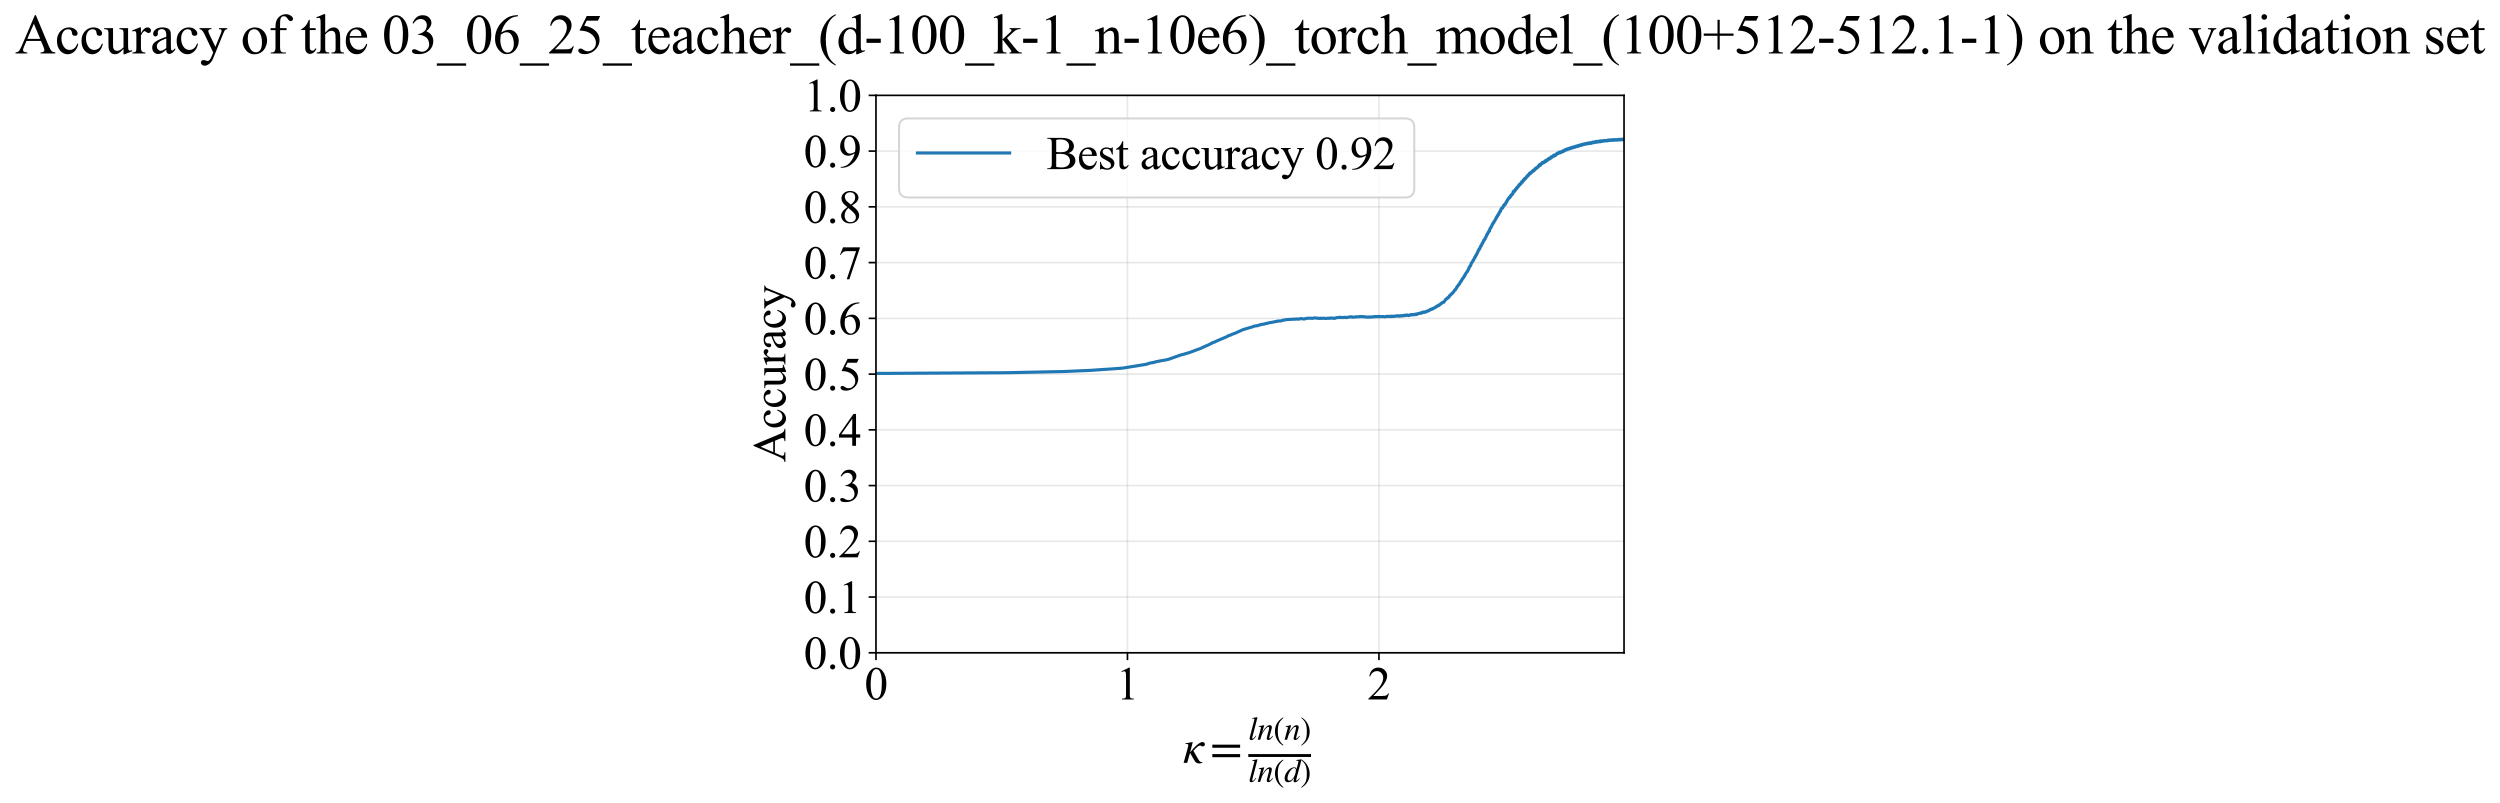 <?xml version="1.0" encoding="utf-8" standalone="no"?>
<!DOCTYPE svg PUBLIC "-//W3C//DTD SVG 1.1//EN"
  "http://www.w3.org/Graphics/SVG/1.1/DTD/svg11.dtd">
<svg xmlns:xlink="http://www.w3.org/1999/xlink" width="1193.486pt" height="383.266pt" viewBox="0 0 1193.486 383.266" xmlns="http://www.w3.org/2000/svg" version="1.1">
 <defs>
  <style type="text/css">*{stroke-linejoin: round; stroke-linecap: butt}</style>
 </defs>
 <g id="figure_1">
  <g id="patch_1">
   <path d="M 0 383.266 
L 1193.486 383.266 
L 1193.486 0 
L 0 0 
z
" style="fill: #ffffff"/>
  </g>
  <g id="axes_1">
   <g id="patch_2">
    <path d="M 418.183 311.644 
L 775.303 311.644 
L 775.303 45.532 
L 418.183 45.532 
z
" style="fill: #ffffff"/>
   </g>
   <g id="matplotlib.axis_1">
    <g id="xtick_1">
     <g id="line2d_1">
      <path d="M 418.183 311.644 
L 418.183 45.532 
" clip-path="url(#p2ffae51ec0)" style="fill: none; stroke: #b0b0b0; stroke-opacity: 0.3; stroke-width: 0.8; stroke-linecap: square"/>
     </g>
     <g id="line2d_2">
      <defs>
       <path id="mbec48beb51" d="M 0 0 
L 0 3.5 
" style="stroke: #000000; stroke-width: 0.8"/>
      </defs>
      <g>
       <use xlink:href="#mbec48beb51" x="418.183" y="311.644" style="stroke: #000000; stroke-width: 0.8"/>
      </g>
     </g>
     <g id="text_1">
      <!-- 0 -->
      <g transform="translate(412.683 333.92) scale(0.22 -0.22)">
       <defs>
        <path id="TimesNewRomanPSMT-30" d="M 231 2094 
Q 231 2819 450 3342 
Q 669 3866 1031 4122 
Q 1313 4325 1613 4325 
Q 2100 4325 2488 3828 
Q 2972 3213 2972 2159 
Q 2972 1422 2759 906 
Q 2547 391 2217 158 
Q 1888 -75 1581 -75 
Q 975 -75 572 641 
Q 231 1244 231 2094 
z
M 844 2016 
Q 844 1141 1059 588 
Q 1238 122 1591 122 
Q 1759 122 1940 273 
Q 2122 425 2216 781 
Q 2359 1319 2359 2297 
Q 2359 3022 2209 3506 
Q 2097 3866 1919 4016 
Q 1791 4119 1609 4119 
Q 1397 4119 1231 3928 
Q 1006 3669 925 3112 
Q 844 2556 844 2016 
z
" transform="scale(0.016)"/>
       </defs>
       <use xlink:href="#TimesNewRomanPSMT-30"/>
      </g>
     </g>
    </g>
    <g id="xtick_2">
     <g id="line2d_3">
      <path d="M 538.242 311.644 
L 538.242 45.532 
" clip-path="url(#p2ffae51ec0)" style="fill: none; stroke: #b0b0b0; stroke-opacity: 0.3; stroke-width: 0.8; stroke-linecap: square"/>
     </g>
     <g id="line2d_4">
      <g>
       <use xlink:href="#mbec48beb51" x="538.242" y="311.644" style="stroke: #000000; stroke-width: 0.8"/>
      </g>
     </g>
     <g id="text_2">
      <!-- 1 -->
      <g transform="translate(532.742 333.92) scale(0.22 -0.22)">
       <defs>
        <path id="TimesNewRomanPSMT-31" d="M 750 3822 
L 1781 4325 
L 1884 4325 
L 1884 747 
Q 1884 391 1914 303 
Q 1944 216 2037 169 
Q 2131 122 2419 116 
L 2419 0 
L 825 0 
L 825 116 
Q 1125 122 1212 167 
Q 1300 213 1334 289 
Q 1369 366 1369 747 
L 1369 3034 
Q 1369 3497 1338 3628 
Q 1316 3728 1258 3775 
Q 1200 3822 1119 3822 
Q 1003 3822 797 3725 
L 750 3822 
z
" transform="scale(0.016)"/>
       </defs>
       <use xlink:href="#TimesNewRomanPSMT-31"/>
      </g>
     </g>
    </g>
    <g id="xtick_3">
     <g id="line2d_5">
      <path d="M 658.301 311.644 
L 658.301 45.532 
" clip-path="url(#p2ffae51ec0)" style="fill: none; stroke: #b0b0b0; stroke-opacity: 0.3; stroke-width: 0.8; stroke-linecap: square"/>
     </g>
     <g id="line2d_6">
      <g>
       <use xlink:href="#mbec48beb51" x="658.301" y="311.644" style="stroke: #000000; stroke-width: 0.8"/>
      </g>
     </g>
     <g id="text_3">
      <!-- 2 -->
      <g transform="translate(652.801 333.92) scale(0.22 -0.22)">
       <defs>
        <path id="TimesNewRomanPSMT-32" d="M 2934 816 
L 2638 0 
L 138 0 
L 138 116 
Q 1241 1122 1691 1759 
Q 2141 2397 2141 2925 
Q 2141 3328 1894 3587 
Q 1647 3847 1303 3847 
Q 991 3847 742 3664 
Q 494 3481 375 3128 
L 259 3128 
Q 338 3706 661 4015 
Q 984 4325 1469 4325 
Q 1984 4325 2329 3994 
Q 2675 3663 2675 3213 
Q 2675 2891 2525 2569 
Q 2294 2063 1775 1497 
Q 997 647 803 472 
L 1909 472 
Q 2247 472 2383 497 
Q 2519 522 2628 598 
Q 2738 675 2819 816 
L 2934 816 
z
" transform="scale(0.016)"/>
       </defs>
       <use xlink:href="#TimesNewRomanPSMT-32"/>
      </g>
     </g>
    </g>
    <g id="text_4">
     <!-- $\kappa  = \frac{ln(n)}{ln(d)}$ -->
     <g transform="translate(564.733 364.186) scale(0.22 -0.22)">
      <defs>
       <path id="STIXGeneral-Italic-3ba" d="M 979 1440 
L 998 1446 
Q 1850 2541 2464 2790 
Q 2547 2822 2630 2822 
Q 2797 2822 2886 2736 
Q 2976 2650 2976 2522 
Q 2976 2387 2893 2307 
Q 2810 2227 2682 2227 
Q 2605 2227 2502 2288 
Q 2400 2349 2336 2349 
Q 2170 2349 1990 2205 
Q 1811 2061 1414 1645 
L 2042 544 
Q 2202 262 2310 182 
Q 2419 102 2624 102 
L 2624 0 
Q 2374 -83 2182 -83 
Q 1786 -83 1555 326 
L 960 1350 
L 576 0 
L 90 0 
L 640 1978 
Q 730 2317 730 2406 
Q 730 2560 518 2560 
L 339 2560 
L 339 2650 
Q 678 2694 1306 2822 
L 1325 2803 
L 979 1440 
z
" transform="scale(0.016)"/>
       <path id="STIXGeneral-Regular-3d" d="M 4077 2048 
L 307 2048 
L 307 2470 
L 4077 2470 
L 4077 2048 
z
M 4077 768 
L 307 768 
L 307 1190 
L 4077 1190 
L 4077 768 
z
" transform="scale(0.016)"/>
       <path id="STIXGeneral-Italic-6c" d="M 1786 4339 
L 806 595 
Q 755 410 755 320 
Q 755 205 864 205 
Q 1037 205 1293 570 
L 1453 794 
L 1542 730 
Q 1254 275 1046 102 
Q 838 -70 576 -70 
Q 262 -70 262 288 
Q 262 397 288 480 
L 1165 3834 
Q 1184 3898 1184 3955 
Q 1184 4096 870 4096 
L 755 4096 
L 755 4198 
Q 1203 4250 1747 4371 
L 1786 4339 
z
" transform="scale(0.016)"/>
       <path id="STIXGeneral-Italic-6e" d="M 2944 749 
L 3034 666 
Q 2707 218 2534 80 
Q 2362 -58 2138 -58 
Q 2010 -58 1923 28 
Q 1837 115 1837 288 
Q 1837 390 1939 768 
L 2221 1805 
Q 2310 2150 2310 2310 
Q 2310 2496 2157 2496 
Q 1971 2496 1750 2275 
Q 1530 2054 1210 1587 
Q 998 1274 899 1024 
Q 800 774 570 0 
L 90 0 
L 704 2240 
Q 717 2304 717 2349 
Q 717 2445 630 2480 
Q 544 2515 301 2522 
L 301 2624 
Q 550 2675 857 2729 
Q 1165 2784 1338 2822 
L 1363 2810 
L 934 1414 
Q 1408 2170 1753 2496 
Q 2099 2822 2413 2822 
Q 2611 2822 2720 2716 
Q 2829 2611 2829 2432 
Q 2829 2272 2765 2048 
L 2406 749 
Q 2317 429 2317 358 
Q 2317 243 2419 243 
Q 2541 243 2810 582 
Q 2854 634 2944 749 
z
" transform="scale(0.016)"/>
       <path id="STIXGeneral-Regular-28" d="M 1946 -1030 
L 1869 -1133 
Q 1126 -710 716 32 
Q 307 774 307 1613 
Q 307 3386 1888 4326 
L 1946 4224 
Q 1293 3667 1075 3126 
Q 858 2586 858 1632 
Q 858 685 1082 96 
Q 1306 -493 1946 -1030 
z
" transform="scale(0.016)"/>
       <path id="STIXGeneral-Regular-29" d="M 186 4224 
L 262 4326 
Q 992 3891 1408 3148 
Q 1824 2406 1824 1581 
Q 1824 -166 243 -1133 
L 186 -1030 
Q 845 -486 1059 54 
Q 1274 595 1274 1562 
Q 1274 2534 1059 3120 
Q 845 3706 186 4224 
z
" transform="scale(0.016)"/>
       <path id="STIXGeneral-Italic-64" d="M 3334 4371 
L 3373 4333 
L 3123 3360 
L 2739 1958 
Q 2323 429 2323 384 
Q 2323 256 2438 256 
Q 2522 256 2614 336 
Q 2707 416 2963 710 
L 3040 646 
Q 2547 -83 2099 -83 
Q 1978 -83 1907 -6 
Q 1837 70 1837 205 
Q 1837 397 1920 774 
Q 1645 307 1379 118 
Q 1114 -70 781 -70 
Q 461 -70 278 125 
Q 96 320 96 678 
Q 96 1440 713 2131 
Q 1331 2822 1965 2822 
Q 2163 2822 2256 2732 
Q 2349 2643 2381 2451 
L 2387 2451 
L 2675 3494 
Q 2765 3808 2765 3949 
Q 2765 4051 2694 4076 
Q 2624 4102 2355 4115 
L 2355 4224 
Q 2848 4269 3334 4371 
z
M 2278 2310 
Q 2278 2477 2185 2576 
Q 2093 2675 1978 2675 
Q 1677 2675 1395 2381 
Q 1075 2042 864 1571 
Q 653 1101 653 704 
Q 653 486 752 361 
Q 851 237 1024 237 
Q 1312 237 1606 550 
Q 1901 864 2089 1350 
Q 2278 1837 2278 2310 
z
" transform="scale(0.016)"/>
      </defs>
      <use xlink:href="#STIXGeneral-Italic-3ba" transform="translate(0 0.003)"/>
      <use xlink:href="#STIXGeneral-Regular-3d" transform="translate(58.84 0.003)"/>
      <use xlink:href="#STIXGeneral-Italic-6c" transform="translate(141.78 50.192) scale(0.7)"/>
      <use xlink:href="#STIXGeneral-Italic-6e" transform="translate(161.24 50.192) scale(0.7)"/>
      <use xlink:href="#STIXGeneral-Regular-28" transform="translate(196.24 50.192) scale(0.7)"/>
      <use xlink:href="#STIXGeneral-Italic-6e" transform="translate(219.55 50.192) scale(0.7)"/>
      <use xlink:href="#STIXGeneral-Regular-29" transform="translate(254.55 50.192) scale(0.7)"/>
      <use xlink:href="#STIXGeneral-Italic-6c" transform="translate(141.78 -41.258) scale(0.7)"/>
      <use xlink:href="#STIXGeneral-Italic-6e" transform="translate(161.24 -41.258) scale(0.7)"/>
      <use xlink:href="#STIXGeneral-Regular-28" transform="translate(196.24 -41.258) scale(0.7)"/>
      <use xlink:href="#STIXGeneral-Italic-64" transform="translate(219.55 -41.258) scale(0.7)"/>
      <use xlink:href="#STIXGeneral-Regular-29" transform="translate(254.55 -41.258) scale(0.7)"/>
      <path d="M 141.78 12.8 
L 141.78 19.05 
L 277.86 19.05 
L 277.86 12.8 
L 141.78 12.8 
z
"/>
     </g>
    </g>
   </g>
   <g id="matplotlib.axis_2">
    <g id="ytick_1">
     <g id="line2d_7">
      <path d="M 418.183 311.644 
L 775.303 311.644 
" clip-path="url(#p2ffae51ec0)" style="fill: none; stroke: #b0b0b0; stroke-opacity: 0.3; stroke-width: 0.8; stroke-linecap: square"/>
     </g>
     <g id="line2d_8">
      <defs>
       <path id="m2df8a5b9b7" d="M 0 0 
L -3.5 0 
" style="stroke: #000000; stroke-width: 0.8"/>
      </defs>
      <g>
       <use xlink:href="#m2df8a5b9b7" x="418.183" y="311.644" style="stroke: #000000; stroke-width: 0.8"/>
      </g>
     </g>
     <g id="text_5">
      <!-- 0.0 -->
      <g transform="translate(383.683 319.282) scale(0.22 -0.22)">
       <defs>
        <path id="TimesNewRomanPSMT-2e" d="M 800 606 
Q 947 606 1047 504 
Q 1147 403 1147 259 
Q 1147 116 1045 14 
Q 944 -88 800 -88 
Q 656 -88 554 14 
Q 453 116 453 259 
Q 453 406 554 506 
Q 656 606 800 606 
z
" transform="scale(0.016)"/>
       </defs>
       <use xlink:href="#TimesNewRomanPSMT-30"/>
       <use xlink:href="#TimesNewRomanPSMT-2e" transform="translate(50 0)"/>
       <use xlink:href="#TimesNewRomanPSMT-30" transform="translate(75 0)"/>
      </g>
     </g>
    </g>
    <g id="ytick_2">
     <g id="line2d_9">
      <path d="M 418.183 285.032 
L 775.303 285.032 
" clip-path="url(#p2ffae51ec0)" style="fill: none; stroke: #b0b0b0; stroke-opacity: 0.3; stroke-width: 0.8; stroke-linecap: square"/>
     </g>
     <g id="line2d_10">
      <g>
       <use xlink:href="#m2df8a5b9b7" x="418.183" y="285.032" style="stroke: #000000; stroke-width: 0.8"/>
      </g>
     </g>
     <g id="text_6">
      <!-- 0.1 -->
      <g transform="translate(383.683 292.67) scale(0.22 -0.22)">
       <use xlink:href="#TimesNewRomanPSMT-30"/>
       <use xlink:href="#TimesNewRomanPSMT-2e" transform="translate(50 0)"/>
       <use xlink:href="#TimesNewRomanPSMT-31" transform="translate(75 0)"/>
      </g>
     </g>
    </g>
    <g id="ytick_3">
     <g id="line2d_11">
      <path d="M 418.183 258.421 
L 775.303 258.421 
" clip-path="url(#p2ffae51ec0)" style="fill: none; stroke: #b0b0b0; stroke-opacity: 0.3; stroke-width: 0.8; stroke-linecap: square"/>
     </g>
     <g id="line2d_12">
      <g>
       <use xlink:href="#m2df8a5b9b7" x="418.183" y="258.421" style="stroke: #000000; stroke-width: 0.8"/>
      </g>
     </g>
     <g id="text_7">
      <!-- 0.2 -->
      <g transform="translate(383.683 266.059) scale(0.22 -0.22)">
       <use xlink:href="#TimesNewRomanPSMT-30"/>
       <use xlink:href="#TimesNewRomanPSMT-2e" transform="translate(50 0)"/>
       <use xlink:href="#TimesNewRomanPSMT-32" transform="translate(75 0)"/>
      </g>
     </g>
    </g>
    <g id="ytick_4">
     <g id="line2d_13">
      <path d="M 418.183 231.81 
L 775.303 231.81 
" clip-path="url(#p2ffae51ec0)" style="fill: none; stroke: #b0b0b0; stroke-opacity: 0.3; stroke-width: 0.8; stroke-linecap: square"/>
     </g>
     <g id="line2d_14">
      <g>
       <use xlink:href="#m2df8a5b9b7" x="418.183" y="231.81" style="stroke: #000000; stroke-width: 0.8"/>
      </g>
     </g>
     <g id="text_8">
      <!-- 0.3 -->
      <g transform="translate(383.683 239.448) scale(0.22 -0.22)">
       <defs>
        <path id="TimesNewRomanPSMT-33" d="M 325 3431 
Q 506 3859 782 4092 
Q 1059 4325 1472 4325 
Q 1981 4325 2253 3994 
Q 2459 3747 2459 3466 
Q 2459 3003 1878 2509 
Q 2269 2356 2469 2072 
Q 2669 1788 2669 1403 
Q 2669 853 2319 450 
Q 1863 -75 997 -75 
Q 569 -75 414 31 
Q 259 138 259 259 
Q 259 350 332 419 
Q 406 488 509 488 
Q 588 488 669 463 
Q 722 447 909 348 
Q 1097 250 1169 231 
Q 1284 197 1416 197 
Q 1734 197 1970 444 
Q 2206 691 2206 1028 
Q 2206 1275 2097 1509 
Q 2016 1684 1919 1775 
Q 1784 1900 1550 2001 
Q 1316 2103 1072 2103 
L 972 2103 
L 972 2197 
Q 1219 2228 1467 2375 
Q 1716 2522 1828 2728 
Q 1941 2934 1941 3181 
Q 1941 3503 1739 3701 
Q 1538 3900 1238 3900 
Q 753 3900 428 3381 
L 325 3431 
z
" transform="scale(0.016)"/>
       </defs>
       <use xlink:href="#TimesNewRomanPSMT-30"/>
       <use xlink:href="#TimesNewRomanPSMT-2e" transform="translate(50 0)"/>
       <use xlink:href="#TimesNewRomanPSMT-33" transform="translate(75 0)"/>
      </g>
     </g>
    </g>
    <g id="ytick_5">
     <g id="line2d_15">
      <path d="M 418.183 205.199 
L 775.303 205.199 
" clip-path="url(#p2ffae51ec0)" style="fill: none; stroke: #b0b0b0; stroke-opacity: 0.3; stroke-width: 0.8; stroke-linecap: square"/>
     </g>
     <g id="line2d_16">
      <g>
       <use xlink:href="#m2df8a5b9b7" x="418.183" y="205.199" style="stroke: #000000; stroke-width: 0.8"/>
      </g>
     </g>
     <g id="text_9">
      <!-- 0.4 -->
      <g transform="translate(383.683 212.837) scale(0.22 -0.22)">
       <defs>
        <path id="TimesNewRomanPSMT-34" d="M 2978 1563 
L 2978 1119 
L 2409 1119 
L 2409 0 
L 1894 0 
L 1894 1119 
L 100 1119 
L 100 1519 
L 2066 4325 
L 2409 4325 
L 2409 1563 
L 2978 1563 
z
M 1894 1563 
L 1894 3666 
L 406 1563 
L 1894 1563 
z
" transform="scale(0.016)"/>
       </defs>
       <use xlink:href="#TimesNewRomanPSMT-30"/>
       <use xlink:href="#TimesNewRomanPSMT-2e" transform="translate(50 0)"/>
       <use xlink:href="#TimesNewRomanPSMT-34" transform="translate(75 0)"/>
      </g>
     </g>
    </g>
    <g id="ytick_6">
     <g id="line2d_17">
      <path d="M 418.183 178.588 
L 775.303 178.588 
" clip-path="url(#p2ffae51ec0)" style="fill: none; stroke: #b0b0b0; stroke-opacity: 0.3; stroke-width: 0.8; stroke-linecap: square"/>
     </g>
     <g id="line2d_18">
      <g>
       <use xlink:href="#m2df8a5b9b7" x="418.183" y="178.588" style="stroke: #000000; stroke-width: 0.8"/>
      </g>
     </g>
     <g id="text_10">
      <!-- 0.5 -->
      <g transform="translate(383.683 186.226) scale(0.22 -0.22)">
       <defs>
        <path id="TimesNewRomanPSMT-35" d="M 2778 4238 
L 2534 3706 
L 1259 3706 
L 981 3138 
Q 1809 3016 2294 2522 
Q 2709 2097 2709 1522 
Q 2709 1188 2573 903 
Q 2438 619 2231 419 
Q 2025 219 1772 97 
Q 1413 -75 1034 -75 
Q 653 -75 479 54 
Q 306 184 306 341 
Q 306 428 378 495 
Q 450 563 559 563 
Q 641 563 702 538 
Q 763 513 909 409 
Q 1144 247 1384 247 
Q 1750 247 2026 523 
Q 2303 800 2303 1197 
Q 2303 1581 2056 1914 
Q 1809 2247 1375 2428 
Q 1034 2569 447 2591 
L 1259 4238 
L 2778 4238 
z
" transform="scale(0.016)"/>
       </defs>
       <use xlink:href="#TimesNewRomanPSMT-30"/>
       <use xlink:href="#TimesNewRomanPSMT-2e" transform="translate(50 0)"/>
       <use xlink:href="#TimesNewRomanPSMT-35" transform="translate(75 0)"/>
      </g>
     </g>
    </g>
    <g id="ytick_7">
     <g id="line2d_19">
      <path d="M 418.183 151.976 
L 775.303 151.976 
" clip-path="url(#p2ffae51ec0)" style="fill: none; stroke: #b0b0b0; stroke-opacity: 0.3; stroke-width: 0.8; stroke-linecap: square"/>
     </g>
     <g id="line2d_20">
      <g>
       <use xlink:href="#m2df8a5b9b7" x="418.183" y="151.976" style="stroke: #000000; stroke-width: 0.8"/>
      </g>
     </g>
     <g id="text_11">
      <!-- 0.6 -->
      <g transform="translate(383.683 159.614) scale(0.22 -0.22)">
       <defs>
        <path id="TimesNewRomanPSMT-36" d="M 2869 4325 
L 2869 4209 
Q 2456 4169 2195 4045 
Q 1934 3922 1679 3669 
Q 1425 3416 1258 3105 
Q 1091 2794 978 2366 
Q 1428 2675 1881 2675 
Q 2316 2675 2634 2325 
Q 2953 1975 2953 1425 
Q 2953 894 2631 456 
Q 2244 -75 1606 -75 
Q 1172 -75 869 213 
Q 275 772 275 1663 
Q 275 2231 503 2743 
Q 731 3256 1154 3653 
Q 1578 4050 1965 4187 
Q 2353 4325 2688 4325 
L 2869 4325 
z
M 925 2138 
Q 869 1716 869 1456 
Q 869 1156 980 804 
Q 1091 453 1309 247 
Q 1469 100 1697 100 
Q 1969 100 2183 356 
Q 2397 613 2397 1088 
Q 2397 1622 2184 2012 
Q 1972 2403 1581 2403 
Q 1463 2403 1327 2353 
Q 1191 2303 925 2138 
z
" transform="scale(0.016)"/>
       </defs>
       <use xlink:href="#TimesNewRomanPSMT-30"/>
       <use xlink:href="#TimesNewRomanPSMT-2e" transform="translate(50 0)"/>
       <use xlink:href="#TimesNewRomanPSMT-36" transform="translate(75 0)"/>
      </g>
     </g>
    </g>
    <g id="ytick_8">
     <g id="line2d_21">
      <path d="M 418.183 125.365 
L 775.303 125.365 
" clip-path="url(#p2ffae51ec0)" style="fill: none; stroke: #b0b0b0; stroke-opacity: 0.3; stroke-width: 0.8; stroke-linecap: square"/>
     </g>
     <g id="line2d_22">
      <g>
       <use xlink:href="#m2df8a5b9b7" x="418.183" y="125.365" style="stroke: #000000; stroke-width: 0.8"/>
      </g>
     </g>
     <g id="text_12">
      <!-- 0.7 -->
      <g transform="translate(383.683 133.003) scale(0.22 -0.22)">
       <defs>
        <path id="TimesNewRomanPSMT-37" d="M 644 4238 
L 2916 4238 
L 2916 4119 
L 1503 -88 
L 1153 -88 
L 2419 3728 
L 1253 3728 
Q 900 3728 750 3644 
Q 488 3500 328 3200 
L 238 3234 
L 644 4238 
z
" transform="scale(0.016)"/>
       </defs>
       <use xlink:href="#TimesNewRomanPSMT-30"/>
       <use xlink:href="#TimesNewRomanPSMT-2e" transform="translate(50 0)"/>
       <use xlink:href="#TimesNewRomanPSMT-37" transform="translate(75 0)"/>
      </g>
     </g>
    </g>
    <g id="ytick_9">
     <g id="line2d_23">
      <path d="M 418.183 98.754 
L 775.303 98.754 
" clip-path="url(#p2ffae51ec0)" style="fill: none; stroke: #b0b0b0; stroke-opacity: 0.3; stroke-width: 0.8; stroke-linecap: square"/>
     </g>
     <g id="line2d_24">
      <g>
       <use xlink:href="#m2df8a5b9b7" x="418.183" y="98.754" style="stroke: #000000; stroke-width: 0.8"/>
      </g>
     </g>
     <g id="text_13">
      <!-- 0.8 -->
      <g transform="translate(383.683 106.392) scale(0.22 -0.22)">
       <defs>
        <path id="TimesNewRomanPSMT-38" d="M 1228 2134 
Q 725 2547 579 2797 
Q 434 3047 434 3316 
Q 434 3728 753 4026 
Q 1072 4325 1600 4325 
Q 2113 4325 2425 4047 
Q 2738 3769 2738 3413 
Q 2738 3175 2569 2928 
Q 2400 2681 1866 2347 
Q 2416 1922 2594 1678 
Q 2831 1359 2831 1006 
Q 2831 559 2490 242 
Q 2150 -75 1597 -75 
Q 994 -75 656 303 
Q 388 606 388 966 
Q 388 1247 577 1523 
Q 766 1800 1228 2134 
z
M 1719 2469 
Q 2094 2806 2194 3001 
Q 2294 3197 2294 3444 
Q 2294 3772 2109 3958 
Q 1925 4144 1606 4144 
Q 1288 4144 1088 3959 
Q 888 3775 888 3528 
Q 888 3366 970 3203 
Q 1053 3041 1206 2894 
L 1719 2469 
z
M 1375 2016 
Q 1116 1797 991 1539 
Q 866 1281 866 981 
Q 866 578 1086 336 
Q 1306 94 1647 94 
Q 1984 94 2187 284 
Q 2391 475 2391 747 
Q 2391 972 2272 1150 
Q 2050 1481 1375 2016 
z
" transform="scale(0.016)"/>
       </defs>
       <use xlink:href="#TimesNewRomanPSMT-30"/>
       <use xlink:href="#TimesNewRomanPSMT-2e" transform="translate(50 0)"/>
       <use xlink:href="#TimesNewRomanPSMT-38" transform="translate(75 0)"/>
      </g>
     </g>
    </g>
    <g id="ytick_10">
     <g id="line2d_25">
      <path d="M 418.183 72.143 
L 775.303 72.143 
" clip-path="url(#p2ffae51ec0)" style="fill: none; stroke: #b0b0b0; stroke-opacity: 0.3; stroke-width: 0.8; stroke-linecap: square"/>
     </g>
     <g id="line2d_26">
      <g>
       <use xlink:href="#m2df8a5b9b7" x="418.183" y="72.143" style="stroke: #000000; stroke-width: 0.8"/>
      </g>
     </g>
     <g id="text_14">
      <!-- 0.9 -->
      <g transform="translate(383.683 79.781) scale(0.22 -0.22)">
       <defs>
        <path id="TimesNewRomanPSMT-39" d="M 338 -88 
L 338 28 
Q 744 34 1094 217 
Q 1444 400 1770 856 
Q 2097 1313 2225 1859 
Q 1734 1544 1338 1544 
Q 891 1544 572 1889 
Q 253 2234 253 2806 
Q 253 3363 572 3797 
Q 956 4325 1575 4325 
Q 2097 4325 2469 3894 
Q 2925 3359 2925 2575 
Q 2925 1869 2578 1258 
Q 2231 647 1613 244 
Q 1109 -88 516 -88 
L 338 -88 
z
M 2275 2091 
Q 2331 2497 2331 2741 
Q 2331 3044 2228 3395 
Q 2125 3747 1936 3934 
Q 1747 4122 1506 4122 
Q 1228 4122 1018 3872 
Q 809 3622 809 3128 
Q 809 2469 1088 2097 
Q 1291 1828 1588 1828 
Q 1731 1828 1928 1897 
Q 2125 1966 2275 2091 
z
" transform="scale(0.016)"/>
       </defs>
       <use xlink:href="#TimesNewRomanPSMT-30"/>
       <use xlink:href="#TimesNewRomanPSMT-2e" transform="translate(50 0)"/>
       <use xlink:href="#TimesNewRomanPSMT-39" transform="translate(75 0)"/>
      </g>
     </g>
    </g>
    <g id="ytick_11">
     <g id="line2d_27">
      <path d="M 418.183 45.532 
L 775.303 45.532 
" clip-path="url(#p2ffae51ec0)" style="fill: none; stroke: #b0b0b0; stroke-opacity: 0.3; stroke-width: 0.8; stroke-linecap: square"/>
     </g>
     <g id="line2d_28">
      <g>
       <use xlink:href="#m2df8a5b9b7" x="418.183" y="45.532" style="stroke: #000000; stroke-width: 0.8"/>
      </g>
     </g>
     <g id="text_15">
      <!-- 1.0 -->
      <g transform="translate(383.683 53.17) scale(0.22 -0.22)">
       <use xlink:href="#TimesNewRomanPSMT-31"/>
       <use xlink:href="#TimesNewRomanPSMT-2e" transform="translate(50 0)"/>
       <use xlink:href="#TimesNewRomanPSMT-30" transform="translate(75 0)"/>
      </g>
     </g>
    </g>
    <g id="text_16">
     <!-- Accuracy -->
     <g transform="translate(374.936 220.726) rotate(-90) scale(0.22 -0.22)">
      <defs>
       <path id="TimesNewRomanPSMT-41" d="M 2928 1419 
L 1288 1419 
L 1000 750 
Q 894 503 894 381 
Q 894 284 986 211 
Q 1078 138 1384 116 
L 1384 0 
L 50 0 
L 50 116 
Q 316 163 394 238 
Q 553 388 747 847 
L 2238 4334 
L 2347 4334 
L 3822 809 
Q 4000 384 4145 257 
Q 4291 131 4550 116 
L 4550 0 
L 2878 0 
L 2878 116 
Q 3131 128 3220 200 
Q 3309 272 3309 375 
Q 3309 513 3184 809 
L 2928 1419 
z
M 2841 1650 
L 2122 3363 
L 1384 1650 
L 2841 1650 
z
" transform="scale(0.016)"/>
       <path id="TimesNewRomanPSMT-63" d="M 2631 1088 
Q 2516 522 2178 217 
Q 1841 -88 1431 -88 
Q 944 -88 581 321 
Q 219 731 219 1428 
Q 219 2103 620 2525 
Q 1022 2947 1584 2947 
Q 2006 2947 2278 2723 
Q 2550 2500 2550 2259 
Q 2550 2141 2473 2067 
Q 2397 1994 2259 1994 
Q 2075 1994 1981 2113 
Q 1928 2178 1911 2362 
Q 1894 2547 1784 2644 
Q 1675 2738 1481 2738 
Q 1169 2738 978 2506 
Q 725 2200 725 1697 
Q 725 1184 976 792 
Q 1228 400 1656 400 
Q 1963 400 2206 609 
Q 2378 753 2541 1131 
L 2631 1088 
z
" transform="scale(0.016)"/>
       <path id="TimesNewRomanPSMT-75" d="M 2709 2863 
L 2709 1128 
Q 2709 631 2732 520 
Q 2756 409 2807 365 
Q 2859 322 2928 322 
Q 3025 322 3147 375 
L 3191 266 
L 2334 -88 
L 2194 -88 
L 2194 519 
Q 1825 119 1631 15 
Q 1438 -88 1222 -88 
Q 981 -88 804 51 
Q 628 191 559 409 
Q 491 628 491 1028 
L 491 2306 
Q 491 2509 447 2587 
Q 403 2666 317 2708 
Q 231 2750 6 2747 
L 6 2863 
L 1009 2863 
L 1009 947 
Q 1009 547 1148 422 
Q 1288 297 1484 297 
Q 1619 297 1789 381 
Q 1959 466 2194 703 
L 2194 2325 
Q 2194 2569 2105 2655 
Q 2016 2741 1734 2747 
L 1734 2863 
L 2709 2863 
z
" transform="scale(0.016)"/>
       <path id="TimesNewRomanPSMT-72" d="M 1038 2947 
L 1038 2303 
Q 1397 2947 1775 2947 
Q 1947 2947 2059 2842 
Q 2172 2738 2172 2600 
Q 2172 2478 2090 2393 
Q 2009 2309 1897 2309 
Q 1788 2309 1652 2417 
Q 1516 2525 1450 2525 
Q 1394 2525 1328 2463 
Q 1188 2334 1038 2041 
L 1038 669 
Q 1038 431 1097 309 
Q 1138 225 1241 169 
Q 1344 113 1538 113 
L 1538 0 
L 72 0 
L 72 113 
Q 291 113 397 181 
Q 475 231 506 341 
Q 522 394 522 644 
L 522 1753 
Q 522 2253 501 2348 
Q 481 2444 426 2487 
Q 372 2531 291 2531 
Q 194 2531 72 2484 
L 41 2597 
L 906 2947 
L 1038 2947 
z
" transform="scale(0.016)"/>
       <path id="TimesNewRomanPSMT-61" d="M 1822 413 
Q 1381 72 1269 19 
Q 1100 -59 909 -59 
Q 613 -59 420 144 
Q 228 347 228 678 
Q 228 888 322 1041 
Q 450 1253 767 1440 
Q 1084 1628 1822 1897 
L 1822 2009 
Q 1822 2438 1686 2597 
Q 1550 2756 1291 2756 
Q 1094 2756 978 2650 
Q 859 2544 859 2406 
L 866 2225 
Q 866 2081 792 2003 
Q 719 1925 600 1925 
Q 484 1925 411 2006 
Q 338 2088 338 2228 
Q 338 2497 613 2722 
Q 888 2947 1384 2947 
Q 1766 2947 2009 2819 
Q 2194 2722 2281 2516 
Q 2338 2381 2338 1966 
L 2338 994 
Q 2338 584 2353 492 
Q 2369 400 2405 369 
Q 2441 338 2488 338 
Q 2538 338 2575 359 
Q 2641 400 2828 588 
L 2828 413 
Q 2478 -56 2159 -56 
Q 2006 -56 1915 50 
Q 1825 156 1822 413 
z
M 1822 616 
L 1822 1706 
Q 1350 1519 1213 1441 
Q 966 1303 859 1153 
Q 753 1003 753 825 
Q 753 600 887 451 
Q 1022 303 1197 303 
Q 1434 303 1822 616 
z
" transform="scale(0.016)"/>
       <path id="TimesNewRomanPSMT-79" d="M 38 2863 
L 1372 2863 
L 1372 2747 
L 1306 2747 
Q 1166 2747 1095 2686 
Q 1025 2625 1025 2534 
Q 1025 2413 1128 2197 
L 1825 753 
L 2466 2334 
Q 2519 2463 2519 2588 
Q 2519 2644 2497 2672 
Q 2472 2706 2419 2726 
Q 2366 2747 2231 2747 
L 2231 2863 
L 3163 2863 
L 3163 2747 
Q 3047 2734 2984 2696 
Q 2922 2659 2847 2556 
Q 2819 2513 2741 2316 
L 1575 -541 
Q 1406 -956 1132 -1168 
Q 859 -1381 606 -1381 
Q 422 -1381 303 -1275 
Q 184 -1169 184 -1031 
Q 184 -900 270 -820 
Q 356 -741 506 -741 
Q 609 -741 788 -809 
Q 913 -856 944 -856 
Q 1038 -856 1148 -759 
Q 1259 -663 1372 -384 
L 1575 113 
L 547 2272 
Q 500 2369 397 2513 
Q 319 2622 269 2659 
Q 197 2709 38 2747 
L 38 2863 
z
" transform="scale(0.016)"/>
      </defs>
      <use xlink:href="#TimesNewRomanPSMT-41"/>
      <use xlink:href="#TimesNewRomanPSMT-63" transform="translate(72.217 0)"/>
      <use xlink:href="#TimesNewRomanPSMT-63" transform="translate(116.602 0)"/>
      <use xlink:href="#TimesNewRomanPSMT-75" transform="translate(160.986 0)"/>
      <use xlink:href="#TimesNewRomanPSMT-72" transform="translate(210.986 0)"/>
      <use xlink:href="#TimesNewRomanPSMT-61" transform="translate(244.287 0)"/>
      <use xlink:href="#TimesNewRomanPSMT-63" transform="translate(288.672 0)"/>
      <use xlink:href="#TimesNewRomanPSMT-79" transform="translate(333.057 0)"/>
     </g>
    </g>
   </g>
   <g id="line2d_29">
    <path d="M 418.183 178.268 
L 480.698 177.928 
L 507.709 177.369 
L 520.688 176.805 
L 535.784 175.759 
L 547.2 173.915 
L 548.986 173.326 
L 550.658 173.05 
L 552.229 172.611 
L 557.709 171.583 
L 562.235 169.976 
L 564.233 169.295 
L 565.178 169.117 
L 566.09 168.795 
L 567.823 168.316 
L 570.977 167.129 
L 573.115 166.365 
L 575.091 165.428 
L 576.928 164.643 
L 578.644 163.754 
L 579.191 163.462 
L 579.728 163.345 
L 580.769 162.812 
L 585.428 160.838 
L 586.678 160.175 
L 587.479 159.954 
L 588.256 159.55 
L 589.38 159.185 
L 593.446 157.354 
L 597.772 156.074 
L 598.036 156.024 
L 598.557 155.75 
L 599.068 155.646 
L 600.302 155.486 
L 600.78 155.297 
L 602.164 154.93 
L 602.609 154.805 
L 603.477 154.736 
L 603.901 154.56 
L 604.524 154.427 
L 605.132 154.273 
L 605.53 154.196 
L 606.115 154.041 
L 606.498 154.017 
L 609.033 153.498 
L 609.546 153.475 
L 609.714 153.302 
L 611.343 153.224 
L 612.274 152.932 
L 614.183 152.578 
L 615.427 152.506 
L 618.119 152.349 
L 618.601 152.402 
L 618.957 152.274 
L 619.192 152.285 
L 619.884 152.346 
L 620.111 152.317 
L 620.447 152.29 
L 620.669 152.128 
L 621.215 152.085 
L 621.43 152.125 
L 621.644 152.165 
L 622.171 152.258 
L 622.584 152.282 
L 622.789 152.258 
L 623.092 152.136 
L 623.293 152.149 
L 623.492 152.006 
L 624.749 151.904 
L 625.124 151.894 
L 625.677 151.926 
L 625.858 151.936 
L 626.835 151.955 
L 627.438 151.747 
L 628.847 151.888 
L 629.088 151.915 
L 630.107 152.027 
L 630.413 151.886 
L 630.64 151.974 
L 631.088 151.982 
L 631.383 151.947 
L 631.529 151.955 
L 631.89 151.902 
L 632.668 152 
L 632.945 152.064 
L 633.893 151.92 
L 634.615 151.974 
L 634.744 151.862 
L 635.127 151.931 
L 635.316 151.795 
L 635.629 151.849 
L 635.877 151.806 
L 636.546 151.992 
L 636.726 151.891 
L 637.022 151.96 
L 637.199 151.891 
L 637.374 151.966 
L 637.605 151.817 
L 637.72 151.734 
L 637.949 151.678 
L 638.456 151.596 
L 638.623 151.662 
L 638.789 151.609 
L 639.009 151.601 
L 639.172 151.548 
L 639.226 151.596 
L 639.28 151.524 
L 639.549 151.431 
L 639.763 151.463 
L 639.921 151.574 
L 640.495 151.59 
L 640.752 151.521 
L 641.006 151.628 
L 641.853 151.497 
L 642.048 151.444 
L 642.29 151.598 
L 642.434 151.606 
L 642.53 151.604 
L 642.673 151.577 
L 642.815 151.593 
L 642.956 151.582 
L 643.19 151.529 
L 643.422 151.452 
L 643.651 151.436 
L 643.834 151.372 
L 643.924 151.383 
L 644.015 151.351 
L 644.15 151.362 
L 644.506 151.292 
L 644.814 151.21 
L 645.376 151.367 
L 645.547 151.402 
L 645.59 151.433 
L 645.632 151.332 
L 645.674 151.292 
L 645.717 151.348 
L 645.843 151.428 
L 646.219 151.415 
L 646.671 151.364 
L 646.954 151.311 
L 647.155 151.311 
L 647.433 151.205 
L 647.669 151.252 
L 647.787 151.26 
L 647.942 151.258 
L 648.059 151.252 
L 648.213 151.247 
L 648.404 151.226 
L 648.594 151.205 
L 648.707 151.183 
L 648.82 151.229 
L 648.857 151.138 
L 648.932 151.229 
L 649.118 151.178 
L 649.559 151.167 
L 649.596 151.087 
L 649.668 151.173 
L 649.849 151.17 
L 649.993 151.122 
L 650.207 151.199 
L 650.243 151.133 
L 650.314 151.205 
L 650.385 151.229 
L 650.525 151.149 
L 650.77 151.183 
L 651.116 151.119 
L 651.321 151.268 
L 651.525 151.287 
L 651.894 151.399 
L 652.027 151.346 
L 652.65 151.308 
L 652.714 151.396 
L 652.875 151.444 
L 653.035 151.386 
L 653.258 151.388 
L 653.416 151.439 
L 653.635 151.367 
L 653.666 151.268 
L 653.759 151.311 
L 654.098 151.394 
L 654.19 151.431 
L 654.221 151.383 
L 654.554 151.356 
L 654.704 151.375 
L 654.823 151.242 
L 654.853 151.26 
L 655.119 151.247 
L 655.178 151.34 
L 655.237 151.287 
L 655.817 151.234 
L 656.102 151.287 
L 656.272 151.09 
L 656.608 151.183 
L 656.636 151.111 
L 656.719 151.151 
L 656.967 151.149 
L 657.158 151.127 
L 657.267 151.215 
L 657.294 151.199 
L 657.375 151.072 
L 657.429 151.111 
L 657.644 151.141 
L 657.777 151.127 
L 657.937 151.183 
L 658.147 151.034 
L 658.304 151.074 
L 658.46 151.119 
L 658.846 151.111 
L 658.948 151.215 
L 658.973 151.191 
L 659.125 151.207 
L 660.068 151.119 
L 660.214 151.117 
L 660.383 151.125 
L 660.765 151.151 
L 660.883 151.3 
L 660.93 151.26 
L 661.49 151.175 
L 661.674 151.194 
L 661.925 151.034 
L 661.947 151.162 
L 662.038 151.072 
L 662.061 151.122 
L 662.128 151.01 
L 662.196 150.976 
L 662.218 151.029 
L 662.375 151.016 
L 662.397 150.994 
L 662.419 151.072 
L 662.441 151.042 
L 662.575 151.079 
L 662.729 151.103 
L 663.1 151.09 
L 663.23 151.114 
L 663.402 151.072 
L 663.424 150.994 
L 663.488 151.082 
L 663.509 151.119 
L 663.573 151.061 
L 663.701 151.026 
L 663.743 151.074 
L 663.806 151.026 
L 663.954 150.952 
L 664.1 151.146 
L 664.142 151.101 
L 664.308 150.933 
L 664.432 151.143 
L 664.494 151.008 
L 664.922 151.029 
L 664.962 151.069 
L 665.003 151.01 
L 665.063 150.917 
L 665.123 150.941 
L 665.283 151.082 
L 665.323 151.034 
L 665.383 151.085 
L 665.462 151.053 
L 665.581 150.96 
L 665.601 150.968 
L 665.817 150.96 
L 665.972 150.941 
L 666.011 150.965 
L 666.05 150.872 
L 666.069 150.891 
L 666.166 150.861 
L 666.185 150.896 
L 666.281 150.827 
L 666.32 150.891 
L 666.454 150.944 
L 666.681 150.845 
L 666.776 150.912 
L 666.832 150.819 
L 667.057 150.843 
L 667.094 150.747 
L 667.187 150.784 
L 667.279 150.827 
L 667.298 150.803 
L 667.353 150.688 
L 667.408 150.795 
L 667.445 150.907 
L 667.518 150.848 
L 667.537 150.813 
L 667.573 150.88 
L 667.61 150.872 
L 667.792 150.938 
L 667.99 150.928 
L 668.008 150.96 
L 668.08 150.885 
L 668.4 150.739 
L 668.418 150.813 
L 668.489 150.944 
L 668.559 150.853 
L 668.7 150.734 
L 668.717 150.781 
L 668.839 150.803 
L 668.909 150.856 
L 668.874 150.771 
L 668.926 150.805 
L 669.03 150.744 
L 668.995 150.835 
L 669.047 150.768 
L 669.151 150.72 
L 669.168 150.68 
L 669.236 150.797 
L 669.492 150.797 
L 669.577 150.824 
L 669.594 150.758 
L 669.762 150.694 
L 669.846 150.76 
L 669.88 150.728 
L 669.93 150.582 
L 669.996 150.662 
L 670.195 150.686 
L 670.311 150.521 
L 670.377 150.643 
L 670.442 150.614 
L 670.621 150.699 
L 670.719 150.595 
L 670.735 150.678 
L 670.848 150.648 
L 671.025 150.462 
L 671.136 150.502 
L 671.279 150.478 
L 671.295 150.542 
L 671.359 150.342 
L 671.485 150.417 
L 671.579 150.51 
L 671.61 150.457 
L 671.735 150.366 
L 671.89 150.574 
L 671.921 150.555 
L 672.259 150.526 
L 672.335 150.638 
L 672.366 150.587 
L 672.396 150.569 
L 672.411 150.635 
L 672.442 150.662 
L 672.548 150.648 
L 672.638 150.545 
L 672.668 150.561 
L 672.818 150.436 
L 672.863 150.38 
L 672.922 150.425 
L 672.937 150.396 
L 672.982 150.518 
L 672.997 150.553 
L 673.085 150.481 
L 673.685 150.151 
L 673.786 150.236 
L 673.8 150.231 
L 673.814 150.153 
L 673.901 150.204 
L 673.986 150.308 
L 674.015 150.276 
L 674.228 150.225 
L 674.313 150.321 
L 674.285 150.193 
L 674.355 150.273 
L 674.383 150.185 
L 674.454 150.318 
L 674.538 150.366 
L 674.552 150.31 
L 674.677 150.233 
L 674.691 150.3 
L 674.774 150.231 
L 674.857 150.204 
L 674.871 150.231 
L 674.885 150.279 
L 674.926 150.137 
L 674.968 150.196 
L 675.132 150.129 
L 675.458 150.185 
L 675.472 150.111 
L 675.579 149.972 
L 675.593 149.991 
L 675.767 150.169 
L 675.794 150.132 
L 676.019 150.204 
L 676.072 150.18 
L 676.085 150.145 
L 676.217 149.988 
L 676.36 150.058 
L 676.374 150.026 
L 676.478 149.964 
L 676.542 149.813 
L 676.581 149.909 
L 676.594 149.98 
L 676.672 149.845 
L 676.762 149.76 
L 676.813 149.797 
L 676.864 149.8 
L 676.877 149.776 
L 676.954 149.807 
L 676.992 149.717 
L 677.106 149.757 
L 677.119 149.693 
L 677.182 149.648 
L 677.233 149.693 
L 677.434 149.637 
L 677.496 149.642 
L 677.459 149.611 
L 677.533 149.619 
L 677.558 149.658 
L 677.868 149.462 
L 677.954 149.563 
L 678.003 149.472 
L 678.137 149.464 
L 678.04 149.515 
L 678.149 149.48 
L 678.174 149.531 
L 678.198 149.44 
L 678.247 149.488 
L 678.319 149.422 
L 678.356 149.448 
L 678.452 149.573 
L 678.404 149.43 
L 678.476 149.488 
L 678.716 149.246 
L 678.739 149.35 
L 678.834 149.321 
L 678.882 149.214 
L 678.953 149.294 
L 679 149.313 
L 678.976 149.233 
L 679.047 149.251 
L 679.094 149.022 
L 679.176 149.081 
L 679.34 149.052 
L 679.351 148.977 
L 679.374 149.1 
L 679.456 149.028 
L 679.663 148.975 
L 679.675 149.009 
L 679.801 149.163 
L 679.698 148.988 
L 679.824 149.121 
L 679.881 148.988 
L 679.949 149.02 
L 680.062 148.884 
L 680.074 148.948 
L 680.265 148.977 
L 680.276 149.06 
L 680.355 148.876 
L 680.366 148.927 
L 680.489 148.908 
L 680.411 148.975 
L 680.5 148.924 
L 680.533 148.98 
L 680.6 148.895 
L 680.733 148.759 
L 680.766 148.799 
L 680.788 148.913 
L 680.854 148.767 
L 680.93 148.722 
L 680.897 148.796 
L 680.963 148.764 
L 681.181 148.533 
L 681.202 148.634 
L 681.289 148.554 
L 681.332 148.581 
L 681.461 148.408 
L 681.568 148.525 
L 681.579 148.477 
L 681.696 148.389 
L 681.621 148.522 
L 681.707 148.421 
L 681.844 148.488 
L 682.055 148.312 
L 682.17 148.261 
L 682.778 147.713 
L 682.201 148.315 
L 682.789 147.761 
L 682.87 147.825 
L 682.9 147.766 
L 682.982 147.758 
L 682.992 147.814 
L 683.002 147.846 
L 683.022 147.748 
L 683.083 147.745 
L 683.203 147.756 
L 683.213 147.668 
L 683.423 147.484 
L 683.463 147.599 
L 683.473 147.609 
L 683.522 147.503 
L 683.532 147.471 
L 683.591 147.599 
L 683.601 147.596 
L 683.621 147.671 
L 683.69 147.588 
L 683.828 147.378 
L 683.837 147.428 
L 683.916 147.287 
L 684.207 147.194 
L 684.284 147.149 
L 684.226 147.24 
L 684.322 147.181 
L 684.409 147.24 
L 684.437 147.192 
L 685.368 146.59 
L 685.386 146.518 
L 685.469 146.654 
L 685.533 146.55 
L 685.652 146.393 
L 685.671 146.417 
L 685.68 146.454 
L 685.762 146.345 
L 686.051 146.09 
L 686.15 146.039 
L 686.078 146.127 
L 686.159 146.074 
L 686.284 146.055 
L 686.203 146.135 
L 686.293 146.098 
L 686.31 146.14 
L 686.364 146.023 
L 686.39 146.066 
L 686.506 145.962 
L 686.417 146.111 
L 686.514 145.981 
L 686.523 146.026 
L 686.541 145.845 
L 686.603 145.89 
L 686.769 145.8 
L 686.909 145.63 
L 686.918 145.653 
L 687.005 145.696 
L 687.031 145.68 
L 687.229 145.422 
L 687.074 145.744 
L 687.238 145.465 
L 687.255 145.494 
L 687.587 145.262 
L 687.621 145.294 
L 687.664 145.182 
L 687.79 144.999 
L 687.799 145.047 
L 687.883 144.919 
L 687.924 144.956 
L 687.933 145.036 
L 688 144.924 
L 688.025 144.935 
L 688.116 144.791 
L 688.158 144.823 
L 688.174 144.871 
L 688.241 144.733 
L 688.249 144.765 
L 688.282 144.781 
L 688.438 144.565 
L 688.455 144.621 
L 688.504 144.477 
L 688.634 144.344 
L 688.74 144.448 
L 688.667 144.315 
L 688.764 144.405 
L 688.934 144.294 
L 688.942 144.342 
L 688.95 144.363 
L 688.99 144.246 
L 689.022 144.278 
L 689.135 144.174 
L 689.15 144.219 
L 689.302 144.272 
L 689.318 144.201 
L 689.444 144.033 
L 689.61 143.764 
L 690.161 142.966 
L 690.168 142.995 
L 690.176 143.035 
L 690.222 142.891 
L 690.26 142.889 
L 690.268 142.905 
L 690.276 142.833 
L 690.352 142.854 
L 690.534 142.63 
L 690.542 142.646 
L 690.549 142.67 
L 690.618 142.556 
L 690.633 142.593 
L 690.723 142.481 
L 690.753 142.5 
L 690.821 142.596 
L 690.768 142.465 
L 690.873 142.471 
L 690.925 142.503 
L 691.022 142.269 
L 691.029 142.279 
L 691.059 142.149 
L 691.066 142.159 
L 691.074 142.117 
L 691.118 142.229 
L 691.163 142.234 
L 691.435 142.034 
L 691.559 141.827 
L 691.573 141.859 
L 691.595 141.912 
L 691.653 141.702 
L 691.682 141.808 
L 691.69 141.877 
L 691.762 141.545 
L 691.956 141.247 
L 691.971 141.297 
L 691.978 141.342 
L 692.042 141.217 
L 692.071 141.228 
L 692.241 140.866 
L 692.099 141.257 
L 692.263 140.97 
L 692.277 141.028 
L 692.369 140.93 
L 692.552 140.68 
L 692.622 140.728 
L 692.629 140.781 
L 692.691 140.573 
L 692.719 140.653 
L 692.782 140.605 
L 692.789 140.571 
L 692.893 140.347 
L 692.92 140.39 
L 693.003 140.289 
L 693.01 140.315 
L 693.141 140.054 
L 693.27 140.073 
L 693.161 139.985 
L 693.277 140.015 
L 693.386 139.802 
L 693.42 139.895 
L 693.427 139.905 
L 693.467 139.799 
L 693.589 139.618 
L 693.501 139.916 
L 693.596 139.679 
L 693.656 139.74 
L 693.696 139.645 
L 693.857 139.458 
L 693.87 139.472 
L 693.877 139.493 
L 693.93 139.349 
L 693.937 139.349 
L 694.089 139.07 
L 694.096 139.088 
L 694.554 138.351 
L 694.561 138.381 
L 694.664 138.508 
L 694.684 138.394 
L 694.838 138.128 
L 694.845 138.197 
L 694.941 138.075 
L 695.303 137.481 
L 695.447 137.111 
L 695.472 137.159 
L 695.529 137.015 
L 695.535 137.018 
L 695.883 136.521 
L 695.566 137.071 
L 695.92 136.566 
L 695.932 136.608 
L 695.969 136.438 
L 696.012 136.47 
L 696.171 136.081 
L 696.244 135.994 
L 696.256 135.948 
L 696.293 136.084 
L 696.341 136.042 
L 696.347 136.049 
L 696.396 135.93 
L 696.408 135.988 
L 696.528 135.69 
L 696.558 135.72 
L 696.564 135.789 
L 696.624 135.597 
L 696.66 135.658 
L 696.738 135.387 
L 696.792 135.411 
L 697.023 134.921 
L 696.81 135.432 
L 697.029 134.95 
L 697.158 134.607 
L 697.176 134.626 
L 697.27 134.45 
L 697.199 134.631 
L 697.322 134.474 
L 697.386 134.517 
L 697.346 134.432 
L 697.415 134.437 
L 697.491 134.192 
L 697.549 134.248 
L 697.584 134.314 
L 697.636 134.075 
L 697.751 133.734 
L 697.796 133.766 
L 697.802 133.825 
L 697.882 133.67 
L 697.894 133.678 
L 698.087 133.077 
L 698.189 133.178 
L 698.486 132.784 
L 698.592 132.595 
L 698.614 132.619 
L 698.841 132.135 
L 698.847 132.138 
L 698.913 132.196 
L 698.885 132.052 
L 698.951 132.103 
L 699.05 131.738 
L 699.104 131.861 
L 699.273 131.379 
L 699.316 131.424 
L 699.343 131.502 
L 699.408 131.302 
L 699.553 130.895 
L 699.574 130.937 
L 699.686 130.674 
L 699.718 130.663 
L 699.697 130.642 
L 699.74 130.578 
L 700.329 129.844 
L 700.489 129.522 
L 700.52 129.644 
L 700.705 129.096 
L 700.752 129.144 
L 700.716 129.067 
L 700.772 129.08 
L 700.849 128.864 
L 700.889 128.883 
L 700.894 128.944 
L 700.961 128.689 
L 700.986 128.75 
L 701.016 128.787 
L 701.057 128.636 
L 701.102 128.561 
L 701.238 127.949 
L 701.243 127.973 
L 701.248 127.978 
L 701.258 127.856 
L 701.273 127.864 
L 701.403 127.616 
L 701.433 127.672 
L 701.463 127.521 
L 701.503 127.547 
L 701.617 127.286 
L 701.632 127.342 
L 701.637 127.39 
L 701.706 127.079 
L 701.716 127.084 
L 701.883 126.866 
L 701.741 127.167 
L 701.898 126.909 
L 701.917 126.943 
L 701.966 126.81 
L 702.069 126.688 
L 702.025 126.847 
L 702.088 126.701 
L 702.248 126.126 
L 702.402 125.615 
L 702.474 125.738 
L 702.512 125.605 
L 703.406 124.09 
L 703.447 124.234 
L 703.452 124.263 
L 703.516 124 
L 703.521 124.008 
L 703.645 123.638 
L 703.649 123.702 
L 703.773 123.486 
L 703.814 123.34 
L 703.972 123.047 
L 703.841 123.436 
L 703.977 123.1 
L 704 123.14 
L 704.018 123.026 
L 704.148 122.659 
L 704.247 122.789 
L 704.207 122.616 
L 704.26 122.677 
L 704.425 122.313 
L 704.443 122.358 
L 704.496 122.142 
L 704.501 122.142 
L 704.638 121.738 
L 704.664 121.823 
L 704.739 121.874 
L 704.761 121.714 
L 704.818 121.775 
L 704.783 121.624 
L 704.835 121.624 
L 704.927 121.352 
L 704.971 121.4 
L 704.979 121.419 
L 705.018 121.179 
L 705.027 121.2 
L 705.734 119.665 
L 705.053 121.23 
L 705.747 119.721 
L 705.751 119.726 
L 705.768 119.58 
L 705.839 119.394 
L 705.881 119.492 
L 706.02 119.133 
L 706.032 119.141 
L 706.057 119.037 
L 706.153 118.875 
L 706.112 119.127 
L 706.182 118.962 
L 706.22 119.016 
L 706.269 118.856 
L 706.286 118.946 
L 706.435 118.39 
L 706.307 118.986 
L 706.439 118.404 
L 706.443 118.465 
L 706.537 118.265 
L 706.566 118.396 
L 706.709 117.951 
L 706.717 117.988 
L 706.798 117.781 
L 706.802 117.821 
L 706.928 117.438 
L 706.944 117.475 
L 707 117.382 
L 707.049 117.118 
L 707.145 117.195 
L 707.225 117.243 
L 707.185 117.113 
L 707.249 117.148 
L 707.404 116.693 
L 707.416 116.719 
L 707.451 116.493 
L 707.463 116.509 
L 707.597 116.152 
L 707.656 116.304 
L 707.699 116.059 
L 707.844 115.881 
L 707.864 115.942 
L 707.914 115.649 
L 708.007 115.455 
L 707.93 115.711 
L 708.046 115.554 
L 708.05 115.575 
L 708.119 115.375 
L 708.281 114.795 
L 708.285 114.824 
L 708.327 114.769 
L 708.441 114.59 
L 708.354 114.84 
L 708.445 114.622 
L 708.449 114.667 
L 708.525 114.399 
L 708.544 114.5 
L 708.669 114.234 
L 708.578 114.545 
L 708.677 114.263 
L 708.778 114.404 
L 708.699 114.258 
L 708.79 114.343 
L 708.936 113.928 
L 708.939 113.957 
L 709.018 113.818 
L 709.044 113.906 
L 709.051 113.93 
L 709.1 113.715 
L 709.118 113.749 
L 709.263 113.3 
L 709.27 113.302 
L 709.355 113.228 
L 709.454 112.874 
L 709.48 112.882 
L 709.487 112.938 
L 709.578 112.767 
L 709.702 112.206 
L 709.709 112.243 
L 709.821 112.028 
L 709.774 112.379 
L 709.836 112.067 
L 709.839 112.118 
L 709.922 111.756 
L 709.926 111.807 
L 710.012 111.676 
L 709.937 111.868 
L 710.037 111.815 
L 710.041 111.825 
L 710.066 111.663 
L 710.109 111.682 
L 710.127 111.727 
L 710.365 111.139 
L 710.467 110.822 
L 710.407 111.171 
L 710.489 110.915 
L 710.51 110.987 
L 710.541 110.774 
L 710.548 110.795 
L 710.657 110.564 
L 710.59 110.865 
L 710.692 110.676 
L 710.695 110.748 
L 710.786 110.415 
L 710.887 110.205 
L 710.908 110.266 
L 711.012 110.125 
L 710.932 110.33 
L 711.039 110.194 
L 711.049 110.263 
L 711.105 109.909 
L 711.108 109.92 
L 711.238 109.316 
L 711.259 109.364 
L 711.276 109.468 
L 711.337 109.127 
L 711.361 109.231 
L 711.453 108.981 
L 711.378 109.292 
L 711.497 109.023 
L 711.504 109.042 
L 711.582 108.864 
L 711.69 108.512 
L 711.7 108.677 
L 711.827 108.48 
L 711.834 108.496 
L 711.837 108.544 
L 711.931 108.315 
L 712.093 107.905 
L 712.097 107.919 
L 712.282 107.421 
L 712.285 107.426 
L 712.406 107.299 
L 712.367 107.445 
L 712.409 107.304 
L 712.413 107.349 
L 712.465 106.955 
L 712.498 107.057 
L 712.618 106.761 
L 712.511 107.099 
L 712.621 106.767 
L 712.705 106.852 
L 712.673 106.745 
L 712.735 106.822 
L 712.828 106.498 
L 712.857 106.532 
L 712.889 106.665 
L 712.953 106.378 
L 713.072 106.115 
L 712.973 106.399 
L 713.078 106.136 
L 713.081 106.149 
L 713.142 105.96 
L 713.148 105.966 
L 713.17 105.976 
L 713.164 106.043 
L 713.174 106.029 
L 713.186 106.112 
L 713.275 105.942 
L 713.278 105.992 
L 713.408 105.473 
L 713.433 105.62 
L 713.505 105.428 
L 713.508 105.452 
L 713.58 105.481 
L 713.624 105.29 
L 713.627 105.369 
L 713.711 105.103 
L 713.727 105.135 
L 713.733 105.162 
L 713.786 104.954 
L 713.792 104.978 
L 713.907 104.779 
L 713.91 104.792 
L 713.916 104.84 
L 713.984 104.632 
L 714.008 104.691 
L 714.104 104.302 
L 714.128 104.35 
L 714.131 104.356 
L 714.165 104.196 
L 714.25 104.02 
L 714.269 104.212 
L 714.284 104.108 
L 714.293 104.161 
L 714.433 103.746 
L 714.448 103.818 
L 714.505 103.507 
L 714.523 103.528 
L 714.611 103.376 
L 714.538 103.547 
L 714.638 103.464 
L 714.68 103.344 
L 714.716 103.52 
L 714.746 103.485 
L 714.749 103.517 
L 714.823 103.195 
L 714.829 103.23 
L 714.886 102.855 
L 714.987 102.911 
L 714.993 102.964 
L 715.073 102.735 
L 715.082 102.78 
L 715.226 102.461 
L 715.229 102.487 
L 715.302 102.591 
L 715.24 102.37 
L 715.346 102.471 
L 715.352 102.479 
L 715.477 102.237 
L 715.585 101.889 
L 715.503 102.296 
L 715.599 102.003 
L 715.619 101.835 
L 715.784 101.33 
L 715.787 101.343 
L 715.821 101.463 
L 715.884 101.269 
L 715.896 101.372 
L 715.998 101.098 
L 716.013 101.178 
L 716.044 101.223 
L 716.072 100.997 
L 716.078 100.997 
L 716.104 100.84 
L 716.149 101.064 
L 716.189 100.952 
L 716.197 101.027 
L 716.259 100.792 
L 716.288 100.835 
L 716.321 100.662 
L 716.355 100.736 
L 716.515 99.989 
L 716.523 100.058 
L 716.565 99.856 
L 716.618 99.89 
L 716.652 99.911 
L 716.682 99.746 
L 716.685 99.754 
L 716.779 99.475 
L 716.801 99.693 
L 716.807 99.757 
L 716.843 99.446 
L 716.851 99.451 
L 716.95 99.353 
L 716.928 99.539 
L 716.961 99.454 
L 716.978 99.523 
L 717.019 99.297 
L 717.065 99.363 
L 717.194 99.188 
L 717.079 99.44 
L 717.202 99.22 
L 717.27 99.121 
L 717.273 99.068 
L 717.329 99.267 
L 717.378 99.142 
L 717.405 99.225 
L 717.435 99.076 
L 717.473 99.071 
L 717.586 98.791 
L 717.591 98.903 
L 717.831 98.057 
L 717.852 98.158 
L 717.858 98.187 
L 717.906 97.857 
L 717.908 97.876 
L 717.988 97.785 
L 717.921 98.003 
L 718.027 97.828 
L 718.09 97.985 
L 718.043 97.788 
L 718.14 97.908 
L 718.245 97.703 
L 718.198 97.916 
L 718.261 97.711 
L 718.313 97.846 
L 718.266 97.705 
L 718.352 97.703 
L 718.409 97.583 
L 718.438 97.817 
L 718.467 97.594 
L 718.472 97.7 
L 718.503 97.466 
L 718.578 97.604 
L 718.58 97.623 
L 718.645 97.293 
L 718.647 97.344 
L 718.776 96.95 
L 718.784 97 
L 718.825 96.918 
L 718.952 96.638 
L 718.955 96.657 
L 719.044 96.849 
L 719.064 96.628 
L 719.173 96.3 
L 719.19 96.33 
L 719.203 96.37 
L 719.251 96.122 
L 719.286 96.127 
L 719.361 96.167 
L 719.329 96.021 
L 719.369 96.154 
L 719.396 95.856 
L 719.486 95.864 
L 719.489 95.914 
L 719.571 95.624 
L 719.588 95.744 
L 719.603 95.813 
L 719.732 95.292 
L 719.742 95.393 
L 719.821 95.209 
L 719.836 95.217 
L 719.934 95.026 
L 719.841 95.252 
L 719.951 95.14 
L 719.956 95.172 
L 720.017 94.882 
L 720.042 94.978 
L 720.154 94.738 
L 720.061 95.015 
L 720.158 94.757 
L 720.166 94.791 
L 720.246 94.571 
L 720.263 94.688 
L 720.321 94.448 
L 720.386 94.499 
L 720.391 94.536 
L 720.458 94.275 
L 720.492 94.499 
L 720.607 94.222 
L 720.528 94.539 
L 720.609 94.251 
L 720.738 94.038 
L 720.621 94.281 
L 720.754 94.108 
L 720.849 94.254 
L 720.778 94.076 
L 720.88 94.195 
L 721.017 93.679 
L 721.021 93.69 
L 721.024 93.735 
L 721.071 93.527 
L 721.127 93.583 
L 721.176 93.759 
L 721.15 93.543 
L 721.228 93.573 
L 721.323 93.237 
L 721.349 93.277 
L 721.404 93.429 
L 721.439 93.166 
L 721.455 93.227 
L 721.538 93.088 
L 721.504 93.237 
L 721.575 93.147 
L 721.58 93.171 
L 721.619 92.982 
L 721.727 92.732 
L 721.623 93.048 
L 721.752 92.889 
L 721.754 92.891 
L 721.761 92.798 
L 721.786 92.777 
L 721.798 92.697 
L 721.88 92.918 
L 721.895 92.79 
L 721.898 92.841 
L 721.986 92.593 
L 722.002 92.697 
L 722.126 92.396 
L 722.147 92.45 
L 722.176 92.511 
L 722.232 92.109 
L 722.234 92.125 
L 722.264 92.173 
L 722.299 91.856 
L 722.308 91.891 
L 722.349 91.63 
L 722.32 91.957 
L 722.422 91.798 
L 722.513 91.878 
L 722.458 91.723 
L 722.527 91.752 
L 722.587 91.297 
L 722.708 91.377 
L 722.713 91.433 
L 722.761 91.13 
L 722.814 91.276 
L 722.934 91.021 
L 722.829 91.319 
L 722.945 91.085 
L 723.063 91.316 
L 722.98 91.005 
L 723.065 91.311 
L 723.121 91.085 
L 723.128 91.093 
L 723.258 90.728 
L 723.29 90.805 
L 723.335 90.643 
L 723.344 90.691 
L 723.355 90.574 
L 723.415 90.861 
L 723.451 90.76 
L 723.609 90.406 
L 723.622 90.48 
L 723.707 90.164 
L 723.711 90.209 
L 723.73 90.068 
L 723.775 90.307 
L 723.821 90.22 
L 723.973 89.871 
L 723.828 90.265 
L 723.975 89.903 
L 724.013 89.674 
L 724.082 89.908 
L 724.128 89.98 
L 724.17 89.73 
L 724.18 89.815 
L 724.303 89.514 
L 724.305 89.53 
L 724.464 89.254 
L 724.321 89.589 
L 724.48 89.384 
L 724.524 89.15 
L 724.484 89.421 
L 724.528 89.158 
L 724.62 89.038 
L 724.54 89.272 
L 724.638 89.158 
L 724.747 88.892 
L 724.694 89.238 
L 724.765 89.043 
L 724.848 88.828 
L 724.777 89.198 
L 724.893 88.932 
L 724.895 88.937 
L 724.954 88.783 
L 724.958 88.791 
L 724.962 88.793 
L 725.101 88.349 
L 725.177 88.469 
L 725.121 88.264 
L 725.205 88.322 
L 725.221 88.168 
L 725.303 88.381 
L 725.311 88.368 
L 725.323 88.389 
L 725.361 88.195 
L 725.365 88.184 
L 725.425 88.378 
L 725.433 88.354 
L 725.437 88.376 
L 725.504 88.043 
L 725.514 88.099 
L 725.605 88.234 
L 725.628 87.963 
L 725.644 88.024 
L 725.707 87.769 
L 725.735 87.907 
L 725.856 87.652 
L 725.791 87.96 
L 725.864 87.737 
L 725.926 87.601 
L 725.893 87.801 
L 725.963 87.777 
L 725.994 87.819 
L 726.049 87.545 
L 726.06 87.614 
L 726.159 87.245 
L 726.078 87.724 
L 726.182 87.33 
L 726.416 86.907 
L 726.192 87.404 
L 726.436 86.957 
L 726.437 86.973 
L 726.495 86.726 
L 726.539 86.912 
L 726.635 86.638 
L 726.664 86.736 
L 726.681 86.848 
L 726.7 86.68 
L 726.777 86.766 
L 726.805 86.529 
L 726.862 86.954 
L 726.883 86.859 
L 727.075 86.207 
L 727.079 86.257 
L 727.109 86.271 
L 727.161 86.108 
L 727.17 86.135 
L 727.239 85.933 
L 727.281 86.116 
L 727.285 86.153 
L 727.352 85.901 
L 727.383 86.036 
L 727.506 85.765 
L 727.403 86.087 
L 727.51 85.786 
L 727.565 86.058 
L 727.614 85.706 
L 727.843 85.257 
L 727.625 85.781 
L 727.849 85.331 
L 727.854 85.419 
L 727.948 85.156 
L 727.95 85.164 
L 728.02 85.299 
L 727.98 85.105 
L 728.068 85.185 
L 728.088 85.129 
L 728.163 85.395 
L 728.172 85.318 
L 728.26 85.1 
L 728.288 85.238 
L 728.29 85.267 
L 728.382 85.057 
L 728.389 85.108 
L 728.481 84.9 
L 728.508 84.991 
L 728.511 85.025 
L 728.57 84.679 
L 728.596 84.716 
L 728.738 84.448 
L 728.614 84.73 
L 728.75 84.512 
L 728.752 84.538 
L 728.839 84.299 
L 728.85 84.352 
L 728.864 84.387 
L 728.987 84.163 
L 729.046 84.285 
L 729.084 84.088 
L 729.094 84.112 
L 729.173 83.9 
L 729.213 83.961 
L 729.216 83.987 
L 729.268 83.724 
L 729.321 83.916 
L 729.387 83.777 
L 729.35 83.955 
L 729.434 83.878 
L 729.445 84.022 
L 729.51 83.633 
L 729.532 83.692 
L 729.629 83.479 
L 729.646 83.593 
L 729.656 83.703 
L 729.688 83.535 
L 729.752 83.583 
L 729.847 83.285 
L 729.869 83.402 
L 729.966 83.21 
L 729.879 83.458 
L 729.986 83.359 
L 729.988 83.362 
L 730.015 83.218 
L 730.064 82.835 
L 730.132 83.048 
L 730.222 83.109 
L 730.164 82.96 
L 730.242 83.048 
L 730.337 82.707 
L 730.252 83.059 
L 730.378 82.779 
L 730.414 82.965 
L 730.49 82.798 
L 730.514 82.83 
L 730.531 82.657 
L 730.536 82.67 
L 730.615 82.423 
L 730.555 82.734 
L 730.648 82.622 
L 730.702 82.793 
L 730.731 82.481 
L 730.742 82.526 
L 730.779 82.439 
L 730.828 82.673 
L 730.847 82.622 
L 730.849 82.628 
L 730.894 82.399 
L 730.945 82.252 
L 730.92 82.465 
L 731.006 82.361 
L 731.03 82.396 
L 731.098 82.207 
L 731.107 82.223 
L 731.15 82.335 
L 731.22 82.138 
L 731.241 82.188 
L 731.296 81.925 
L 731.309 81.994 
L 731.349 81.936 
L 731.331 82.079 
L 731.399 82.09 
L 731.402 82.103 
L 731.47 81.882 
L 731.489 81.917 
L 731.63 81.64 
L 731.511 81.93 
L 731.652 81.741 
L 731.662 81.795 
L 731.743 81.558 
L 731.758 81.611 
L 731.766 81.638 
L 731.828 81.395 
L 731.832 81.363 
L 731.886 81.654 
L 731.929 81.592 
L 731.966 81.47 
L 731.994 81.691 
L 732.04 81.55 
L 732.051 81.67 
L 732.134 81.214 
L 732.14 81.284 
L 732.17 81.244 
L 732.232 81.502 
L 732.235 81.489 
L 732.274 81.507 
L 732.307 81.241 
L 732.412 81.153 
L 732.344 81.377 
L 732.418 81.206 
L 732.427 81.289 
L 732.485 81.065 
L 732.518 81.089 
L 732.549 81.175 
L 732.55 81.238 
L 732.65 80.781 
L 732.713 80.85 
L 732.656 80.741 
L 732.749 80.741 
L 732.86 80.528 
L 732.78 80.938 
L 732.871 80.637 
L 732.949 80.767 
L 732.976 80.568 
L 732.982 80.616 
L 733.088 80.355 
L 733.011 80.714 
L 733.103 80.379 
L 733.205 80.512 
L 733.151 80.307 
L 733.215 80.437 
L 733.324 80.147 
L 733.252 80.52 
L 733.332 80.31 
L 733.337 80.44 
L 733.437 80.147 
L 733.438 80.185 
L 733.471 80.161 
L 733.507 80.347 
L 733.535 80.288 
L 733.561 80.339 
L 733.572 80.174 
L 733.639 80.225 
L 733.743 80.057 
L 733.664 80.267 
L 733.753 80.174 
L 733.756 80.214 
L 733.823 79.945 
L 733.828 79.966 
L 733.848 80.068 
L 733.864 79.868 
L 733.939 79.958 
L 734.053 79.628 
L 733.949 79.98 
L 734.066 79.714 
L 734.144 79.823 
L 734.159 79.591 
L 734.169 79.687 
L 734.242 79.477 
L 734.282 79.565 
L 734.381 79.365 
L 734.352 79.644 
L 734.4 79.386 
L 734.427 79.506 
L 734.5 79.288 
L 734.509 79.37 
L 734.588 79.064 
L 734.53 79.416 
L 734.629 79.125 
L 734.68 79.229 
L 734.733 79.046 
L 734.736 79.091 
L 734.832 78.678 
L 734.854 78.811 
L 734.909 78.902 
L 734.989 79.014 
L 734.942 78.875 
L 735.022 78.974 
L 735.03 78.939 
L 735.104 79.115 
L 735.132 78.979 
L 735.226 79.011 
L 735.166 78.881 
L 735.233 78.968 
L 735.327 78.697 
L 735.249 79.035 
L 735.35 78.726 
L 735.365 78.761 
L 735.43 78.442 
L 735.439 78.468 
L 735.46 78.282 
L 735.524 78.654 
L 735.55 78.444 
L 735.577 78.495 
L 735.616 78.242 
L 735.648 78.266 
L 735.767 78.157 
L 735.706 78.407 
L 735.773 78.175 
L 735.837 78.311 
L 735.822 78.114 
L 735.878 78.13 
L 735.902 78.029 
L 735.946 78.261 
L 735.988 78.146 
L 735.989 78.173 
L 736.059 77.963 
L 736.091 78.016 
L 736.212 77.654 
L 736.115 78.109 
L 736.217 77.694 
L 736.327 77.768 
L 736.295 77.601 
L 736.33 77.728 
L 736.411 77.537 
L 736.339 77.736 
L 736.445 77.699 
L 736.496 77.888 
L 736.549 77.601 
L 736.551 77.643 
L 736.629 77.521 
L 736.651 77.766 
L 736.656 77.747 
L 736.663 77.774 
L 736.758 77.582 
L 736.759 77.609 
L 736.834 77.417 
L 736.78 77.665 
L 736.873 77.531 
L 736.881 77.547 
L 736.916 77.385 
L 736.965 77.433 
L 736.983 77.332 
L 737.013 77.561 
L 737.074 77.476 
L 737.171 77.529 
L 737.121 77.377 
L 737.179 77.436 
L 737.287 77.215 
L 737.189 77.574 
L 737.295 77.231 
L 737.406 77.066 
L 737.3 77.324 
L 737.416 77.194 
L 737.417 77.204 
L 737.474 76.933 
L 737.498 76.951 
L 737.598 76.818 
L 737.527 77.034 
L 737.609 76.922 
L 737.772 77.207 
L 737.612 76.909 
L 737.794 77.092 
L 737.906 76.715 
L 737.799 77.116 
L 737.914 76.789 
L 737.949 76.909 
L 738.012 76.712 
L 738.02 76.768 
L 738.062 76.555 
L 738.133 76.699 
L 738.148 76.595 
L 738.236 76.765 
L 738.239 76.762 
L 738.259 76.853 
L 738.309 76.531 
L 738.352 76.816 
L 738.408 76.459 
L 738.469 76.51 
L 738.617 76.251 
L 738.476 76.576 
L 738.639 76.379 
L 738.724 76.424 
L 738.67 76.206 
L 738.745 76.313 
L 738.84 76.15 
L 738.788 76.456 
L 738.859 76.249 
L 738.935 76.363 
L 738.916 76.129 
L 738.966 76.153 
L 739.077 75.892 
L 739.087 75.924 
L 739.116 76.105 
L 739.185 75.842 
L 739.198 75.919 
L 739.312 75.743 
L 739.205 75.959 
L 739.313 75.788 
L 739.424 75.69 
L 739.374 75.839 
L 739.426 75.706 
L 739.505 75.866 
L 739.529 75.631 
L 739.535 75.661 
L 739.548 75.562 
L 739.607 75.767 
L 739.643 75.738 
L 739.668 75.799 
L 739.741 75.626 
L 739.747 75.69 
L 739.753 75.615 
L 739.825 75.863 
L 739.854 75.767 
L 739.908 75.85 
L 739.949 75.685 
L 739.95 75.695 
L 740.002 75.536 
L 739.962 75.717 
L 740.067 75.57 
L 740.069 75.645 
L 740.171 75.312 
L 740.172 75.328 
L 740.185 75.277 
L 740.238 75.514 
L 740.268 75.424 
L 740.28 75.52 
L 740.346 75.115 
L 740.354 75.158 
L 740.465 74.905 
L 740.363 75.182 
L 740.473 75.017 
L 740.531 75.118 
L 740.57 74.921 
L 740.572 74.924 
L 740.669 74.86 
L 740.592 75.03 
L 740.679 74.987 
L 740.758 75.144 
L 740.704 74.979 
L 740.803 75.136 
L 740.92 74.854 
L 740.922 74.865 
L 741.011 74.982 
L 740.983 74.804 
L 741.032 74.865 
L 741.064 74.966 
L 741.13 74.748 
L 741.241 74.58 
L 741.192 74.78 
L 741.243 74.655 
L 741.299 74.748 
L 741.36 74.527 
L 741.398 74.708 
L 741.457 74.367 
L 741.462 74.367 
L 741.494 74.304 
L 741.548 74.5 
L 741.571 74.397 
L 741.58 74.293 
L 741.665 74.532 
L 741.676 74.596 
L 741.759 74.322 
L 741.76 74.333 
L 741.85 74.053 
L 741.803 74.413 
L 741.876 74.16 
L 741.888 74.027 
L 741.958 74.373 
L 741.978 74.29 
L 742.048 74.477 
L 741.983 74.285 
L 742.091 74.298 
L 742.183 74.099 
L 742.096 74.335 
L 742.219 74.17 
L 742.253 74.296 
L 742.313 73.966 
L 742.325 73.992 
L 742.443 74.242 
L 742.338 73.987 
L 742.445 74.208 
L 742.605 73.84 
L 742.512 74.277 
L 742.633 74.005 
L 742.634 74.051 
L 742.725 73.731 
L 742.739 73.785 
L 742.857 73.585 
L 742.765 73.958 
L 742.865 73.665 
L 742.925 73.793 
L 742.907 73.526 
L 742.976 73.657 
L 743.089 73.526 
L 743.015 73.763 
L 743.093 73.55 
L 743.109 73.625 
L 743.165 73.399 
L 743.202 73.489 
L 743.282 73.338 
L 743.248 73.593 
L 743.315 73.383 
L 743.384 73.223 
L 743.328 73.439 
L 743.417 73.417 
L 743.42 73.447 
L 743.504 73.162 
L 743.522 73.268 
L 743.569 73.388 
L 743.61 73.218 
L 743.628 73.242 
L 743.737 73.119 
L 743.703 73.324 
L 743.741 73.167 
L 743.763 73.066 
L 743.774 72.997 
L 743.857 73.22 
L 743.873 73.103 
L 743.983 73.212 
L 743.883 72.992 
L 743.989 73.135 
L 744.042 72.944 
L 744.073 73.196 
L 744.103 73.077 
L 744.107 73.106 
L 744.19 72.739 
L 744.203 72.827 
L 744.227 72.757 
L 744.284 72.946 
L 744.31 72.851 
L 744.336 72.763 
L 744.423 72.97 
L 744.429 72.992 
L 744.494 72.739 
L 744.497 72.755 
L 744.547 72.672 
L 744.555 72.587 
L 744.643 72.832 
L 744.655 72.757 
L 744.678 72.845 
L 744.733 72.616 
L 744.754 72.686 
L 744.82 72.638 
L 744.785 72.821 
L 744.864 72.683 
L 744.936 72.656 
L 744.979 72.893 
L 744.981 72.917 
L 745.069 72.643 
L 745.081 72.667 
L 745.135 72.808 
L 745.155 72.595 
L 745.191 72.688 
L 745.282 72.478 
L 745.199 72.704 
L 745.304 72.576 
L 745.334 72.454 
L 745.363 72.694 
L 745.399 72.675 
L 745.4 72.704 
L 745.472 72.38 
L 745.504 72.489 
L 745.568 72.321 
L 745.613 72.505 
L 745.617 72.526 
L 745.665 72.292 
L 745.715 72.419 
L 745.825 72.321 
L 745.719 72.494 
L 745.827 72.377 
L 745.882 72.462 
L 745.84 72.34 
L 745.937 72.38 
L 746.054 72.084 
L 746.063 72.18 
L 746.155 72.361 
L 746.083 72.105 
L 746.178 72.313 
L 746.287 72.089 
L 746.205 72.369 
L 746.29 72.196 
L 746.297 72.254 
L 746.356 71.887 
L 746.385 72.01 
L 746.444 71.89 
L 746.42 72.129 
L 746.495 72.007 
L 746.499 72.068 
L 746.577 71.847 
L 746.585 71.879 
L 746.679 71.861 
L 746.638 72.103 
L 746.691 71.97 
L 746.693 72.023 
L 746.778 71.877 
L 746.803 71.999 
L 746.804 72.004 
L 746.85 71.831 
L 746.891 71.855 
L 746.994 71.616 
L 746.905 71.93 
L 747.006 71.696 
L 747.082 71.786 
L 747.084 71.818 
L 747.185 71.587 
L 747.231 71.685 
L 747.299 71.533 
L 747.326 71.672 
L 747.385 71.355 
L 747.405 71.443 
L 747.489 71.36 
L 747.448 71.571 
L 747.515 71.443 
L 747.535 71.509 
L 747.599 71.312 
L 747.625 71.427 
L 747.729 71.326 
L 747.707 71.515 
L 747.737 71.398 
L 747.81 71.571 
L 747.839 71.342 
L 747.854 71.467 
L 747.931 71.318 
L 747.91 71.507 
L 747.967 71.408 
L 747.999 71.507 
L 748.023 71.307 
L 748.077 71.387 
L 748.091 71.475 
L 748.16 71.126 
L 748.162 71.139 
L 748.266 71.318 
L 748.165 71.11 
L 748.287 71.177 
L 748.297 71.153 
L 748.321 71.344 
L 748.393 71.28 
L 748.425 71.187 
L 748.48 71.03 
L 748.442 71.273 
L 748.538 71.1 
L 748.609 71.185 
L 748.64 70.953 
L 748.645 70.966 
L 748.646 70.964 
L 748.686 71.209 
L 748.765 71.198 
L 748.709 71.025 
L 748.774 71.134 
L 748.874 70.932 
L 748.782 71.171 
L 748.892 70.98 
L 748.902 71.076 
L 748.943 70.855 
L 748.996 70.908 
L 749.064 70.825 
L 749.091 71.044 
L 749.103 70.982 
L 749.184 71.078 
L 749.198 70.889 
L 749.212 70.959 
L 749.319 70.852 
L 749.222 71.025 
L 749.323 70.911 
L 749.394 70.956 
L 749.377 70.791 
L 749.434 70.889 
L 749.468 70.77 
L 749.515 70.964 
L 749.552 70.847 
L 749.573 70.927 
L 749.657 70.727 
L 749.67 70.61 
L 749.764 70.871 
L 749.764 70.839 
L 749.766 70.887 
L 749.825 70.69 
L 749.874 70.77 
L 749.894 70.815 
L 749.943 70.549 
L 749.961 70.623 
L 750.072 70.546 
L 749.977 70.791 
L 750.073 70.591 
L 750.102 70.535 
L 750.156 70.764 
L 750.177 70.655 
L 750.186 70.714 
L 750.271 70.49 
L 750.284 70.575 
L 750.305 70.426 
L 750.288 70.599 
L 750.392 70.599 
L 750.408 70.668 
L 750.493 70.472 
L 750.5 70.487 
L 750.572 70.392 
L 750.581 70.541 
L 750.612 70.442 
L 750.647 70.472 
L 750.677 70.256 
L 750.713 70.357 
L 750.747 70.291 
L 750.816 70.527 
L 750.819 70.493 
L 750.86 70.397 
L 750.942 70.269 
L 750.882 70.477 
L 750.97 70.368 
L 750.978 70.445 
L 751.02 70.237 
L 751.08 70.344 
L 751.156 70.216 
L 751.107 70.365 
L 751.192 70.28 
L 751.214 70.163 
L 751.294 70.392 
L 751.295 70.392 
L 751.296 70.413 
L 751.331 70.171 
L 751.398 70.325 
L 751.51 70.123 
L 751.456 70.344 
L 751.514 70.16 
L 751.609 70.28 
L 751.516 70.118 
L 751.619 70.152 
L 751.704 70.014 
L 751.723 70.24 
L 751.729 70.208 
L 751.761 70.309 
L 751.807 70.043 
L 751.831 70.115 
L 751.917 69.99 
L 751.846 70.142 
L 751.94 70.126 
L 751.942 70.16 
L 751.973 69.942 
L 752.047 70.027 
L 752.119 69.897 
L 752.148 70.083 
L 752.158 70.006 
L 752.163 70.064 
L 752.187 69.843 
L 752.263 69.897 
L 752.365 69.801 
L 752.326 70.006 
L 752.373 69.937 
L 752.377 69.963 
L 752.448 69.777 
L 752.477 69.857 
L 752.511 69.766 
L 752.498 69.921 
L 752.578 69.926 
L 752.582 70.046 
L 752.626 69.801 
L 752.685 69.843 
L 752.779 69.716 
L 752.711 69.883 
L 752.799 69.796 
L 752.844 69.881 
L 752.89 69.652 
L 752.893 69.692 
L 752.923 69.631 
L 752.958 69.804 
L 753.003 69.761 
L 753.067 69.668 
L 753.036 69.843 
L 753.115 69.729 
L 753.136 69.87 
L 753.17 69.713 
L 753.228 69.82 
L 753.342 69.639 
L 753.256 69.859 
L 753.342 69.647 
L 753.368 69.83 
L 753.442 69.479 
L 753.452 69.567 
L 753.507 69.71 
L 753.473 69.506 
L 753.558 69.545 
L 753.565 69.463 
L 753.609 69.692 
L 753.67 69.484 
L 753.723 69.388 
L 753.772 69.577 
L 753.778 69.529 
L 753.812 69.692 
L 753.838 69.492 
L 753.891 69.615 
L 753.988 69.354 
L 753.895 69.633 
L 754.039 69.468 
L 754.039 69.482 
L 754.12 69.258 
L 754.144 69.354 
L 754.234 69.49 
L 754.147 69.33 
L 754.259 69.388 
L 754.372 69.338 
L 754.316 69.482 
L 754.374 69.343 
L 754.444 69.476 
L 754.463 69.255 
L 754.484 69.303 
L 754.59 69.192 
L 754.531 69.45 
L 754.606 69.237 
L 754.687 69.383 
L 754.667 69.207 
L 754.718 69.258 
L 754.722 69.2 
L 754.764 69.383 
L 754.805 69.367 
L 754.807 69.407 
L 754.857 69.136 
L 754.857 69.136 
L 754.869 69.056 
L 754.88 69.218 
L 754.968 69.096 
L 754.996 69.258 
L 755.07 69.093 
L 755.08 69.138 
L 755.133 69.176 
L 755.122 69.011 
L 755.186 69.093 
L 755.278 68.949 
L 755.247 69.144 
L 755.3 69.019 
L 755.383 69.122 
L 755.34 69.003 
L 755.412 69.042 
L 755.445 68.939 
L 755.467 69.192 
L 755.524 68.971 
L 755.531 69.04 
L 755.615 68.816 
L 755.633 68.899 
L 755.71 69.032 
L 755.701 68.846 
L 755.752 69.011 
L 755.854 68.824 
L 755.758 69.032 
L 755.864 68.883 
L 755.902 68.963 
L 755.926 69.027 
L 755.963 68.872 
L 756.011 68.899 
L 756.105 69.016 
L 756.033 68.87 
L 756.123 68.952 
L 756.203 68.766 
L 756.235 68.827 
L 756.244 68.957 
L 756.326 68.715 
L 756.343 68.8 
L 756.346 68.731 
L 756.403 68.878 
L 756.454 68.798 
L 756.508 68.84 
L 756.479 68.67 
L 756.562 68.766 
L 756.641 68.638 
L 756.594 68.872 
L 756.674 68.713 
L 756.763 68.795 
L 756.689 68.617 
L 756.786 68.715 
L 756.833 68.603 
L 756.89 68.792 
L 756.897 68.723 
L 756.963 68.55 
L 756.911 68.755 
L 757.011 68.67 
L 757.015 68.726 
L 757.116 68.542 
L 757.119 68.59 
L 757.12 68.545 
L 757.224 68.752 
L 757.228 68.678 
L 757.256 68.784 
L 757.305 68.526 
L 757.338 68.646 
L 757.438 68.404 
L 757.46 68.457 
L 757.511 68.662 
L 757.49 68.446 
L 757.569 68.481 
L 757.57 68.425 
L 757.644 68.641 
L 757.679 68.502 
L 757.769 68.654 
L 757.726 68.43 
L 757.8 68.609 
L 757.854 68.436 
L 757.89 68.657 
L 757.915 68.462 
L 757.93 68.414 
L 757.949 68.587 
L 758.019 68.532 
L 758.025 68.617 
L 758.076 68.412 
L 758.122 68.452 
L 758.211 68.406 
L 758.138 68.566 
L 758.23 68.46 
L 758.296 68.585 
L 758.337 68.414 
L 758.341 68.454 
L 758.4 68.242 
L 758.358 68.494 
L 758.452 68.457 
L 758.488 68.263 
L 758.454 68.532 
L 758.567 68.369 
L 758.634 68.505 
L 758.667 68.239 
L 758.675 68.263 
L 758.78 68.138 
L 758.733 68.484 
L 758.787 68.247 
L 758.812 68.412 
L 758.793 68.218 
L 758.901 68.385 
L 758.948 68.226 
L 758.917 68.399 
L 759.013 68.329 
L 759.117 68.22 
L 759.019 68.441 
L 759.125 68.281 
L 759.216 68.449 
L 759.147 68.236 
L 759.237 68.321 
L 759.337 68.223 
L 759.297 68.428 
L 759.35 68.295 
L 759.367 68.337 
L 759.448 68.122 
L 759.459 68.231 
L 759.518 68.114 
L 759.533 68.276 
L 759.571 68.22 
L 759.639 68.42 
L 759.673 68.202 
L 759.683 68.289 
L 759.748 68.1 
L 759.686 68.305 
L 759.795 68.242 
L 759.804 68.308 
L 759.901 68.079 
L 759.901 68.084 
L 759.934 68.252 
L 760.007 68.047 
L 760.009 68.071 
L 760.013 68.039 
L 760.06 68.196 
L 760.118 68.143 
L 760.121 68.188 
L 760.159 68.013 
L 760.209 68.058 
L 760.318 67.866 
L 760.321 67.93 
L 760.407 68.103 
L 760.335 67.912 
L 760.434 68.039 
L 760.467 67.991 
L 760.511 68.178 
L 760.544 68.058 
L 760.547 68.103 
L 760.6 67.88 
L 760.65 67.967 
L 760.724 67.874 
L 760.683 68.087 
L 760.755 68.029 
L 760.854 68.138 
L 760.809 67.938 
L 760.867 68.077 
L 760.901 67.986 
L 760.987 67.755 
L 760.904 68.063 
L 761.015 67.84 
L 761.127 67.917 
L 761.074 67.725 
L 761.127 67.882 
L 761.141 67.792 
L 761.214 67.973 
L 761.238 67.874 
L 761.292 67.77 
L 761.318 67.97 
L 761.352 67.866 
L 761.384 67.962 
L 761.451 67.707 
L 761.455 67.752 
L 761.476 67.701 
L 761.551 67.861 
L 761.563 67.813 
L 761.652 67.943 
L 761.572 67.752 
L 761.675 67.872 
L 761.756 67.605 
L 761.79 67.776 
L 762.16 67.866 
L 762.161 67.898 
L 762.225 67.683 
L 762.27 67.821 
L 762.373 67.475 
L 762.293 67.845 
L 762.387 67.624 
L 762.435 67.792 
L 762.4 67.587 
L 762.514 67.717 
L 762.525 67.632 
L 762.601 67.824 
L 762.624 67.717 
L 762.638 67.805 
L 762.72 67.579 
L 762.734 67.677 
L 762.84 67.563 
L 762.807 67.755 
L 762.846 67.616 
L 762.91 67.701 
L 762.883 67.555 
L 762.957 67.613 
L 762.963 67.518 
L 763.005 67.736 
L 763.068 67.603 
L 763.079 67.696 
L 763.142 67.48 
L 763.177 67.568 
L 763.278 67.472 
L 763.214 67.709 
L 763.285 67.613 
L 763.331 67.488 
L 763.389 67.688 
L 763.396 67.611 
L 763.399 67.653 
L 763.501 67.475 
L 763.503 67.48 
L 763.6 67.371 
L 763.555 67.568 
L 763.616 67.433 
L 763.634 67.528 
L 763.673 67.334 
L 763.727 67.427 
L 763.829 67.246 
L 763.764 67.502 
L 763.84 67.387 
L 763.857 67.35 
L 763.903 67.621 
L 763.916 67.587 
L 763.927 67.701 
L 763.974 67.406 
L 764.024 67.419 
L 764.072 67.353 
L 764.059 67.478 
L 764.134 67.462 
L 764.142 67.528 
L 764.188 67.331 
L 764.244 67.387 
L 764.268 67.494 
L 764.301 67.249 
L 764.354 67.369 
L 764.38 67.254 
L 764.437 67.433 
L 764.466 67.347 
L 764.52 67.414 
L 764.478 67.265 
L 764.578 67.358 
L 764.595 67.244 
L 764.665 67.48 
L 764.688 67.374 
L 764.775 67.526 
L 764.797 67.321 
L 764.799 67.411 
L 764.906 67.268 
L 764.83 67.534 
L 764.912 67.31 
L 764.937 67.462 
L 765.016 67.254 
L 765.023 67.321 
L 765.108 67.427 
L 765.072 67.257 
L 765.136 67.379 
L 765.233 67.209 
L 765.241 67.385 
L 765.248 67.31 
L 765.288 67.379 
L 765.297 67.225 
L 765.357 67.268 
L 765.414 67.307 
L 765.397 67.174 
L 765.469 67.27 
L 765.489 67.188 
L 765.539 67.379 
L 765.58 67.246 
L 765.641 67.358 
L 765.673 67.177 
L 765.688 67.201 
L 765.703 67.089 
L 765.783 67.281 
L 765.799 67.222 
L 765.87 67.281 
L 765.856 67.1 
L 765.895 67.14 
L 765.895 67.105 
L 765.976 67.313 
L 766.005 67.166 
L 766.025 67.289 
L 766.094 67.097 
L 766.111 67.121 
L 766.116 67.068 
L 766.194 67.249 
L 766.221 67.177 
L 766.311 67.244 
L 766.281 67.103 
L 766.333 67.204 
L 766.427 67.278 
L 766.348 67.113 
L 766.445 67.252 
L 766.52 67.092 
L 766.457 67.273 
L 766.557 67.172 
L 766.569 67.068 
L 766.669 67.249 
L 766.731 67.095 
L 766.764 67.284 
L 766.781 67.108 
L 766.801 67.217 
L 766.842 67.252 
L 766.9 67.052 
L 766.909 67.108 
L 767.005 67.017 
L 766.95 67.196 
L 767.02 67.108 
L 767.122 67.201 
L 767.085 67.007 
L 767.132 67.113 
L 767.161 67.012 
L 767.213 67.19 
L 767.241 67.145 
L 767.274 67.228 
L 767.322 67.023 
L 767.35 67.071 
L 767.457 66.985 
L 767.382 67.198 
L 767.462 67.052 
L 767.573 66.999 
L 767.484 67.182 
L 767.574 67.009 
L 767.651 67.097 
L 767.593 66.927 
L 767.686 67.063 
L 767.75 66.954 
L 767.788 67.145 
L 767.796 67.065 
L 767.818 67.097 
L 767.802 66.975 
L 767.906 67.047 
L 768.003 66.94 
L 767.932 67.108 
L 768.019 67.025 
L 768.121 66.847 
L 768.137 66.911 
L 768.228 66.967 
L 768.175 66.786 
L 768.247 66.884 
L 768.249 66.826 
L 768.318 67.031 
L 768.358 66.86 
L 768.458 66.983 
L 768.405 66.828 
L 768.477 66.911 
L 768.582 66.823 
L 768.495 67.015 
L 768.588 66.914 
L 768.654 67.06 
L 768.687 66.807 
L 768.699 66.922 
L 768.798 66.797 
L 768.707 67.047 
L 768.814 66.871 
L 768.893 66.969 
L 768.825 66.82 
L 768.927 66.908 
L 769.108 66.807 
L 769.11 66.775 
L 769.185 66.985 
L 769.219 66.842 
L 769.316 66.807 
L 769.252 66.993 
L 769.331 66.828 
L 769.336 66.895 
L 769.441 66.767 
L 769.461 66.946 
L 769.493 66.751 
L 769.554 66.89 
L 769.573 66.789 
L 769.653 66.975 
L 769.666 66.879 
L 769.743 66.985 
L 769.709 66.844 
L 769.779 66.948 
L 769.875 66.834 
L 769.797 66.983 
L 769.891 66.852 
L 770.002 66.924 
L 769.953 66.709 
L 770.004 66.908 
L 770.078 66.781 
L 770.039 66.951 
L 770.118 66.842 
L 770.26 66.743 
L 770.271 66.653 
L 770.329 66.985 
L 770.368 66.895 
L 770.479 66.773 
L 770.369 66.911 
L 770.482 66.844 
L 770.525 66.946 
L 770.49 66.781 
L 770.597 66.932 
L 770.704 66.725 
L 770.709 66.812 
L 770.723 66.722 
L 770.783 66.871 
L 770.819 66.834 
L 770.834 66.884 
L 770.904 66.717 
L 770.926 66.77 
L 771.028 66.647 
L 770.954 66.911 
L 771.038 66.749 
L 771.066 66.884 
L 771.086 66.735 
L 771.15 66.815 
L 771.256 66.754 
L 771.222 66.903 
L 771.261 66.807 
L 771.374 66.722 
L 771.338 66.906 
L 771.376 66.749 
L 771.454 66.898 
L 771.411 66.687 
L 771.489 66.834 
L 771.562 66.711 
L 771.509 66.852 
L 771.602 66.773 
L 771.673 66.914 
L 771.609 66.727 
L 771.714 66.807 
L 771.821 66.698 
L 771.791 66.866 
L 771.828 66.741 
L 771.843 66.874 
L 771.934 66.714 
L 771.941 66.818 
L 772.04 66.695 
L 771.953 66.89 
L 772.053 66.741 
L 772.112 66.85 
L 772.16 66.671 
L 772.165 66.781 
L 772.203 66.802 
L 772.258 66.663 
L 772.272 66.727 
L 772.338 66.621 
L 772.313 66.831 
L 772.383 66.709 
L 772.481 66.855 
L 772.407 66.64 
L 772.497 66.781 
L 772.57 66.584 
L 772.506 66.81 
L 772.61 66.663 
L 772.645 66.804 
L 772.687 66.65 
L 772.721 66.674 
L 772.796 66.557 
L 772.749 66.711 
L 772.833 66.647 
L 772.908 66.765 
L 772.867 66.56 
L 772.944 66.661 
L 772.947 66.618 
L 772.997 66.81 
L 773.048 66.714 
L 773.048 66.749 
L 773.057 66.578 
L 773.158 66.64 
L 773.212 66.711 
L 773.239 66.554 
L 773.26 66.57 
L 773.264 66.496 
L 773.347 66.778 
L 773.368 66.717 
L 773.475 66.797 
L 773.408 66.608 
L 773.48 66.778 
L 773.581 66.533 
L 773.527 66.804 
L 773.593 66.629 
L 773.643 66.706 
L 773.604 66.546 
L 773.703 66.586 
L 773.811 66.488 
L 773.716 66.666 
L 773.815 66.506 
L 773.846 66.663 
L 773.929 66.608 
L 773.983 66.757 
L 774.036 66.586 
L 774.039 66.613 
L 774.106 66.536 
L 774.118 66.711 
L 774.15 66.605 
L 774.16 66.674 
L 774.192 66.496 
L 774.261 66.624 
L 774.345 66.496 
L 774.312 66.746 
L 774.373 66.6 
L 774.382 66.64 
L 774.42 66.488 
L 774.484 66.6 
L 774.539 66.485 
L 774.552 66.661 
L 774.596 66.533 
L 774.641 66.64 
L 774.652 66.682 
L 774.698 66.437 
L 774.746 66.528 
L 774.776 66.421 
L 774.83 66.592 
L 774.857 66.525 
L 774.943 66.685 
L 774.88 66.437 
L 774.97 66.626 
L 775.016 66.451 
L 774.976 66.661 
L 775.082 66.565 
L 775.112 66.65 
L 775.153 66.48 
L 775.193 66.578 
L 775.234 66.703 
L 775.223 66.552 
L 775.303 66.61 
" clip-path="url(#p2ffae51ec0)" style="fill: none; stroke: #1f77b4; stroke-width: 1.5; stroke-linecap: square"/>
   </g>
   <g id="patch_3">
    <path d="M 418.183 311.644 
L 418.183 45.532 
" style="fill: none; stroke: #000000; stroke-width: 0.8; stroke-linejoin: miter; stroke-linecap: square"/>
   </g>
   <g id="patch_4">
    <path d="M 775.303 311.644 
L 775.303 45.532 
" style="fill: none; stroke: #000000; stroke-width: 0.8; stroke-linejoin: miter; stroke-linecap: square"/>
   </g>
   <g id="patch_5">
    <path d="M 418.183 311.644 
L 775.303 311.644 
" style="fill: none; stroke: #000000; stroke-width: 0.8; stroke-linejoin: miter; stroke-linecap: square"/>
   </g>
   <g id="patch_6">
    <path d="M 418.183 45.532 
L 775.303 45.532 
" style="fill: none; stroke: #000000; stroke-width: 0.8; stroke-linejoin: miter; stroke-linecap: square"/>
   </g>
   <g id="text_17">
    <!-- Accuracy of the 03_06_25_teacher_(d-100_k-1_n-10e6)_torch_model_(100+512-512.1-1) on the validation set -->
    <g transform="translate(7.2 25.532) scale(0.264 -0.264)">
     <defs>
      <path id="TimesNewRomanPSMT-20" transform="scale(0.016)"/>
      <path id="TimesNewRomanPSMT-6f" d="M 1600 2947 
Q 2250 2947 2644 2453 
Q 2978 2031 2978 1484 
Q 2978 1100 2793 706 
Q 2609 313 2286 112 
Q 1963 -88 1566 -88 
Q 919 -88 538 428 
Q 216 863 216 1403 
Q 216 1797 411 2186 
Q 606 2575 925 2761 
Q 1244 2947 1600 2947 
z
M 1503 2744 
Q 1338 2744 1170 2645 
Q 1003 2547 900 2300 
Q 797 2053 797 1666 
Q 797 1041 1045 587 
Q 1294 134 1700 134 
Q 2003 134 2200 384 
Q 2397 634 2397 1244 
Q 2397 2006 2069 2444 
Q 1847 2744 1503 2744 
z
" transform="scale(0.016)"/>
      <path id="TimesNewRomanPSMT-66" d="M 1319 2638 
L 1319 756 
Q 1319 356 1406 250 
Q 1522 113 1716 113 
L 1975 113 
L 1975 0 
L 266 0 
L 266 113 
L 394 113 
Q 519 113 622 175 
Q 725 238 764 344 
Q 803 450 803 756 
L 803 2638 
L 247 2638 
L 247 2863 
L 803 2863 
L 803 3050 
Q 803 3478 940 3775 
Q 1078 4072 1361 4255 
Q 1644 4438 1997 4438 
Q 2325 4438 2600 4225 
Q 2781 4084 2781 3909 
Q 2781 3816 2700 3733 
Q 2619 3650 2525 3650 
Q 2453 3650 2373 3701 
Q 2294 3753 2178 3923 
Q 2063 4094 1966 4153 
Q 1869 4213 1750 4213 
Q 1606 4213 1506 4136 
Q 1406 4059 1362 3898 
Q 1319 3738 1319 3069 
L 1319 2863 
L 2056 2863 
L 2056 2638 
L 1319 2638 
z
" transform="scale(0.016)"/>
      <path id="TimesNewRomanPSMT-74" d="M 1031 3803 
L 1031 2863 
L 1700 2863 
L 1700 2644 
L 1031 2644 
L 1031 788 
Q 1031 509 1111 412 
Q 1191 316 1316 316 
Q 1419 316 1516 380 
Q 1613 444 1666 569 
L 1788 569 
Q 1678 263 1478 108 
Q 1278 -47 1066 -47 
Q 922 -47 784 33 
Q 647 113 581 261 
Q 516 409 516 719 
L 516 2644 
L 63 2644 
L 63 2747 
Q 234 2816 414 2980 
Q 594 3144 734 3369 
Q 806 3488 934 3803 
L 1031 3803 
z
" transform="scale(0.016)"/>
      <path id="TimesNewRomanPSMT-68" d="M 1041 4444 
L 1041 2350 
Q 1388 2731 1591 2839 
Q 1794 2947 1997 2947 
Q 2241 2947 2416 2812 
Q 2591 2678 2675 2391 
Q 2734 2191 2734 1659 
L 2734 647 
Q 2734 375 2778 275 
Q 2809 200 2884 156 
Q 2959 113 3159 113 
L 3159 0 
L 1753 0 
L 1753 113 
L 1819 113 
Q 2019 113 2097 173 
Q 2175 234 2206 353 
Q 2216 403 2216 647 
L 2216 1659 
Q 2216 2128 2167 2275 
Q 2119 2422 2012 2495 
Q 1906 2569 1756 2569 
Q 1603 2569 1437 2487 
Q 1272 2406 1041 2159 
L 1041 647 
Q 1041 353 1073 281 
Q 1106 209 1195 161 
Q 1284 113 1503 113 
L 1503 0 
L 84 0 
L 84 113 
Q 275 113 384 172 
Q 447 203 484 290 
Q 522 378 522 647 
L 522 3238 
Q 522 3728 498 3840 
Q 475 3953 426 3993 
Q 378 4034 297 4034 
Q 231 4034 84 3984 
L 41 4094 
L 897 4444 
L 1041 4444 
z
" transform="scale(0.016)"/>
      <path id="TimesNewRomanPSMT-65" d="M 681 1784 
Q 678 1147 991 784 
Q 1303 422 1725 422 
Q 2006 422 2214 576 
Q 2422 731 2563 1106 
L 2659 1044 
Q 2594 616 2278 264 
Q 1963 -88 1488 -88 
Q 972 -88 605 314 
Q 238 716 238 1394 
Q 238 2128 614 2539 
Q 991 2950 1559 2950 
Q 2041 2950 2350 2633 
Q 2659 2316 2659 1784 
L 681 1784 
z
M 681 1966 
L 2006 1966 
Q 1991 2241 1941 2353 
Q 1863 2528 1708 2628 
Q 1553 2728 1384 2728 
Q 1125 2728 920 2526 
Q 716 2325 681 1966 
z
" transform="scale(0.016)"/>
      <path id="TimesNewRomanPSMT-5f" d="M 3256 -1381 
L -53 -1381 
L -53 -1119 
L 3256 -1119 
L 3256 -1381 
z
" transform="scale(0.016)"/>
      <path id="TimesNewRomanPSMT-28" d="M 1988 -1253 
L 1988 -1369 
Q 1516 -1131 1200 -813 
Q 750 -359 506 256 
Q 263 872 263 1534 
Q 263 2503 741 3301 
Q 1219 4100 1988 4444 
L 1988 4313 
Q 1603 4100 1356 3731 
Q 1109 3363 987 2797 
Q 866 2231 866 1616 
Q 866 947 969 400 
Q 1050 -31 1165 -292 
Q 1281 -553 1476 -793 
Q 1672 -1034 1988 -1253 
z
" transform="scale(0.016)"/>
      <path id="TimesNewRomanPSMT-64" d="M 2222 322 
Q 2013 103 1813 7 
Q 1613 -88 1381 -88 
Q 913 -88 563 304 
Q 213 697 213 1313 
Q 213 1928 600 2439 
Q 988 2950 1597 2950 
Q 1975 2950 2222 2709 
L 2222 3238 
Q 2222 3728 2198 3840 
Q 2175 3953 2125 3993 
Q 2075 4034 2000 4034 
Q 1919 4034 1784 3984 
L 1744 4094 
L 2597 4444 
L 2738 4444 
L 2738 1134 
Q 2738 631 2761 520 
Q 2784 409 2836 365 
Q 2888 322 2956 322 
Q 3041 322 3181 375 
L 3216 266 
L 2366 -88 
L 2222 -88 
L 2222 322 
z
M 2222 541 
L 2222 2016 
Q 2203 2228 2109 2403 
Q 2016 2578 1861 2667 
Q 1706 2756 1559 2756 
Q 1284 2756 1069 2509 
Q 784 2184 784 1559 
Q 784 928 1059 592 
Q 1334 256 1672 256 
Q 1956 256 2222 541 
z
" transform="scale(0.016)"/>
      <path id="TimesNewRomanPSMT-2d" d="M 259 1672 
L 1875 1672 
L 1875 1200 
L 259 1200 
L 259 1672 
z
" transform="scale(0.016)"/>
      <path id="TimesNewRomanPSMT-6b" d="M 1047 4444 
L 1047 1594 
L 1775 2259 
Q 2006 2472 2044 2528 
Q 2069 2566 2069 2603 
Q 2069 2666 2017 2711 
Q 1966 2756 1847 2763 
L 1847 2863 
L 3091 2863 
L 3091 2763 
Q 2834 2756 2664 2684 
Q 2494 2613 2291 2428 
L 1556 1750 
L 2291 822 
Q 2597 438 2703 334 
Q 2853 188 2966 144 
Q 3044 113 3238 113 
L 3238 0 
L 1847 0 
L 1847 113 
Q 1966 116 2008 148 
Q 2050 181 2050 241 
Q 2050 313 1925 472 
L 1047 1594 
L 1047 644 
Q 1047 366 1086 278 
Q 1125 191 1197 153 
Q 1269 116 1509 113 
L 1509 0 
L 53 0 
L 53 113 
Q 272 113 381 166 
Q 447 200 481 272 
Q 528 375 528 628 
L 528 3234 
Q 528 3731 506 3842 
Q 484 3953 434 3995 
Q 384 4038 303 4038 
Q 238 4038 106 3984 
L 53 4094 
L 903 4444 
L 1047 4444 
z
" transform="scale(0.016)"/>
      <path id="TimesNewRomanPSMT-6e" d="M 1034 2341 
Q 1538 2947 1994 2947 
Q 2228 2947 2397 2830 
Q 2566 2713 2666 2444 
Q 2734 2256 2734 1869 
L 2734 647 
Q 2734 375 2778 278 
Q 2813 200 2889 156 
Q 2966 113 3172 113 
L 3172 0 
L 1756 0 
L 1756 113 
L 1816 113 
Q 2016 113 2095 173 
Q 2175 234 2206 353 
Q 2219 400 2219 647 
L 2219 1819 
Q 2219 2209 2117 2386 
Q 2016 2563 1775 2563 
Q 1403 2563 1034 2156 
L 1034 647 
Q 1034 356 1069 288 
Q 1113 197 1189 155 
Q 1266 113 1500 113 
L 1500 0 
L 84 0 
L 84 113 
L 147 113 
Q 366 113 442 223 
Q 519 334 519 647 
L 519 1709 
Q 519 2225 495 2337 
Q 472 2450 423 2490 
Q 375 2531 294 2531 
Q 206 2531 84 2484 
L 38 2597 
L 900 2947 
L 1034 2947 
L 1034 2341 
z
" transform="scale(0.016)"/>
      <path id="TimesNewRomanPSMT-29" d="M 144 4313 
L 144 4444 
Q 619 4209 934 3891 
Q 1381 3434 1625 2820 
Q 1869 2206 1869 1541 
Q 1869 572 1392 -226 
Q 916 -1025 144 -1369 
L 144 -1253 
Q 528 -1038 776 -670 
Q 1025 -303 1145 264 
Q 1266 831 1266 1447 
Q 1266 2113 1163 2663 
Q 1084 3094 967 3353 
Q 850 3613 656 3853 
Q 463 4094 144 4313 
z
" transform="scale(0.016)"/>
      <path id="TimesNewRomanPSMT-6d" d="M 1050 2338 
Q 1363 2650 1419 2697 
Q 1559 2816 1721 2881 
Q 1884 2947 2044 2947 
Q 2313 2947 2506 2790 
Q 2700 2634 2766 2338 
Q 3088 2713 3309 2830 
Q 3531 2947 3766 2947 
Q 3994 2947 4170 2830 
Q 4347 2713 4450 2447 
Q 4519 2266 4519 1878 
L 4519 647 
Q 4519 378 4559 278 
Q 4591 209 4675 161 
Q 4759 113 4950 113 
L 4950 0 
L 3538 0 
L 3538 113 
L 3597 113 
Q 3781 113 3884 184 
Q 3956 234 3988 344 
Q 4000 397 4000 647 
L 4000 1878 
Q 4000 2228 3916 2372 
Q 3794 2572 3525 2572 
Q 3359 2572 3192 2489 
Q 3025 2406 2788 2181 
L 2781 2147 
L 2788 2013 
L 2788 647 
Q 2788 353 2820 281 
Q 2853 209 2943 161 
Q 3034 113 3253 113 
L 3253 0 
L 1806 0 
L 1806 113 
Q 2044 113 2133 169 
Q 2222 225 2256 338 
Q 2272 391 2272 647 
L 2272 1878 
Q 2272 2228 2169 2381 
Q 2031 2581 1784 2581 
Q 1616 2581 1450 2491 
Q 1191 2353 1050 2181 
L 1050 647 
Q 1050 366 1089 281 
Q 1128 197 1204 155 
Q 1281 113 1516 113 
L 1516 0 
L 100 0 
L 100 113 
Q 297 113 375 155 
Q 453 197 493 289 
Q 534 381 534 647 
L 534 1741 
Q 534 2213 506 2350 
Q 484 2453 437 2492 
Q 391 2531 309 2531 
Q 222 2531 100 2484 
L 53 2597 
L 916 2947 
L 1050 2947 
L 1050 2338 
z
" transform="scale(0.016)"/>
      <path id="TimesNewRomanPSMT-6c" d="M 1184 4444 
L 1184 647 
Q 1184 378 1223 290 
Q 1263 203 1344 158 
Q 1425 113 1647 113 
L 1647 0 
L 244 0 
L 244 113 
Q 441 113 512 153 
Q 584 194 625 287 
Q 666 381 666 647 
L 666 3247 
Q 666 3731 644 3842 
Q 622 3953 573 3993 
Q 525 4034 450 4034 
Q 369 4034 244 3984 
L 191 4094 
L 1044 4444 
L 1184 4444 
z
" transform="scale(0.016)"/>
      <path id="TimesNewRomanPSMT-2b" d="M 1672 441 
L 1672 2000 
L 116 2000 
L 116 2256 
L 1672 2256 
L 1672 3809 
L 1922 3809 
L 1922 2256 
L 3484 2256 
L 3484 2000 
L 1922 2000 
L 1922 441 
L 1672 441 
z
" transform="scale(0.016)"/>
      <path id="TimesNewRomanPSMT-76" d="M 53 2863 
L 1400 2863 
L 1400 2747 
L 1313 2747 
Q 1191 2747 1127 2687 
Q 1063 2628 1063 2528 
Q 1063 2419 1128 2269 
L 1794 688 
L 2463 2328 
Q 2534 2503 2534 2594 
Q 2534 2638 2509 2666 
Q 2475 2713 2422 2730 
Q 2369 2747 2206 2747 
L 2206 2863 
L 3141 2863 
L 3141 2747 
Q 2978 2734 2916 2681 
Q 2806 2588 2719 2369 
L 1703 -88 
L 1575 -88 
L 553 2328 
Q 484 2497 421 2570 
Q 359 2644 263 2694 
Q 209 2722 53 2747 
L 53 2863 
z
" transform="scale(0.016)"/>
      <path id="TimesNewRomanPSMT-69" d="M 928 4444 
Q 1059 4444 1151 4351 
Q 1244 4259 1244 4128 
Q 1244 3997 1151 3903 
Q 1059 3809 928 3809 
Q 797 3809 703 3903 
Q 609 3997 609 4128 
Q 609 4259 701 4351 
Q 794 4444 928 4444 
z
M 1188 2947 
L 1188 647 
Q 1188 378 1227 289 
Q 1266 200 1342 156 
Q 1419 113 1622 113 
L 1622 0 
L 231 0 
L 231 113 
Q 441 113 512 153 
Q 584 194 626 287 
Q 669 381 669 647 
L 669 1750 
Q 669 2216 641 2353 
Q 619 2453 572 2492 
Q 525 2531 444 2531 
Q 356 2531 231 2484 
L 188 2597 
L 1050 2947 
L 1188 2947 
z
" transform="scale(0.016)"/>
      <path id="TimesNewRomanPSMT-73" d="M 2050 2947 
L 2050 1972 
L 1947 1972 
Q 1828 2431 1642 2597 
Q 1456 2763 1169 2763 
Q 950 2763 815 2647 
Q 681 2531 681 2391 
Q 681 2216 781 2091 
Q 878 1963 1175 1819 
L 1631 1597 
Q 2266 1288 2266 781 
Q 2266 391 1970 151 
Q 1675 -88 1309 -88 
Q 1047 -88 709 6 
Q 606 38 541 38 
Q 469 38 428 -44 
L 325 -44 
L 325 978 
L 428 978 
Q 516 541 762 319 
Q 1009 97 1316 97 
Q 1531 97 1667 223 
Q 1803 350 1803 528 
Q 1803 744 1651 891 
Q 1500 1038 1047 1263 
Q 594 1488 453 1669 
Q 313 1847 313 2119 
Q 313 2472 555 2709 
Q 797 2947 1181 2947 
Q 1350 2947 1591 2875 
Q 1750 2828 1803 2828 
Q 1853 2828 1881 2850 
Q 1909 2872 1947 2947 
L 2050 2947 
z
" transform="scale(0.016)"/>
     </defs>
     <use xlink:href="#TimesNewRomanPSMT-41"/>
     <use xlink:href="#TimesNewRomanPSMT-63" transform="translate(72.217 0)"/>
     <use xlink:href="#TimesNewRomanPSMT-63" transform="translate(116.602 0)"/>
     <use xlink:href="#TimesNewRomanPSMT-75" transform="translate(160.986 0)"/>
     <use xlink:href="#TimesNewRomanPSMT-72" transform="translate(210.986 0)"/>
     <use xlink:href="#TimesNewRomanPSMT-61" transform="translate(244.287 0)"/>
     <use xlink:href="#TimesNewRomanPSMT-63" transform="translate(288.672 0)"/>
     <use xlink:href="#TimesNewRomanPSMT-79" transform="translate(333.057 0)"/>
     <use xlink:href="#TimesNewRomanPSMT-20" transform="translate(383.057 0)"/>
     <use xlink:href="#TimesNewRomanPSMT-6f" transform="translate(408.057 0)"/>
     <use xlink:href="#TimesNewRomanPSMT-66" transform="translate(458.057 0)"/>
     <use xlink:href="#TimesNewRomanPSMT-20" transform="translate(491.357 0)"/>
     <use xlink:href="#TimesNewRomanPSMT-74" transform="translate(516.357 0)"/>
     <use xlink:href="#TimesNewRomanPSMT-68" transform="translate(544.141 0)"/>
     <use xlink:href="#TimesNewRomanPSMT-65" transform="translate(594.141 0)"/>
     <use xlink:href="#TimesNewRomanPSMT-20" transform="translate(638.525 0)"/>
     <use xlink:href="#TimesNewRomanPSMT-30" transform="translate(663.525 0)"/>
     <use xlink:href="#TimesNewRomanPSMT-33" transform="translate(713.525 0)"/>
     <use xlink:href="#TimesNewRomanPSMT-5f" transform="translate(763.525 0)"/>
     <use xlink:href="#TimesNewRomanPSMT-30" transform="translate(813.525 0)"/>
     <use xlink:href="#TimesNewRomanPSMT-36" transform="translate(863.525 0)"/>
     <use xlink:href="#TimesNewRomanPSMT-5f" transform="translate(913.525 0)"/>
     <use xlink:href="#TimesNewRomanPSMT-32" transform="translate(963.525 0)"/>
     <use xlink:href="#TimesNewRomanPSMT-35" transform="translate(1013.525 0)"/>
     <use xlink:href="#TimesNewRomanPSMT-5f" transform="translate(1063.525 0)"/>
     <use xlink:href="#TimesNewRomanPSMT-74" transform="translate(1113.525 0)"/>
     <use xlink:href="#TimesNewRomanPSMT-65" transform="translate(1141.309 0)"/>
     <use xlink:href="#TimesNewRomanPSMT-61" transform="translate(1185.693 0)"/>
     <use xlink:href="#TimesNewRomanPSMT-63" transform="translate(1230.078 0)"/>
     <use xlink:href="#TimesNewRomanPSMT-68" transform="translate(1274.463 0)"/>
     <use xlink:href="#TimesNewRomanPSMT-65" transform="translate(1324.463 0)"/>
     <use xlink:href="#TimesNewRomanPSMT-72" transform="translate(1368.848 0)"/>
     <use xlink:href="#TimesNewRomanPSMT-5f" transform="translate(1402.148 0)"/>
     <use xlink:href="#TimesNewRomanPSMT-28" transform="translate(1452.148 0)"/>
     <use xlink:href="#TimesNewRomanPSMT-64" transform="translate(1485.449 0)"/>
     <use xlink:href="#TimesNewRomanPSMT-2d" transform="translate(1535.449 0)"/>
     <use xlink:href="#TimesNewRomanPSMT-31" transform="translate(1568.75 0)"/>
     <use xlink:href="#TimesNewRomanPSMT-30" transform="translate(1618.75 0)"/>
     <use xlink:href="#TimesNewRomanPSMT-30" transform="translate(1668.75 0)"/>
     <use xlink:href="#TimesNewRomanPSMT-5f" transform="translate(1718.75 0)"/>
     <use xlink:href="#TimesNewRomanPSMT-6b" transform="translate(1768.75 0)"/>
     <use xlink:href="#TimesNewRomanPSMT-2d" transform="translate(1818.75 0)"/>
     <use xlink:href="#TimesNewRomanPSMT-31" transform="translate(1852.051 0)"/>
     <use xlink:href="#TimesNewRomanPSMT-5f" transform="translate(1902.051 0)"/>
     <use xlink:href="#TimesNewRomanPSMT-6e" transform="translate(1952.051 0)"/>
     <use xlink:href="#TimesNewRomanPSMT-2d" transform="translate(2002.051 0)"/>
     <use xlink:href="#TimesNewRomanPSMT-31" transform="translate(2035.352 0)"/>
     <use xlink:href="#TimesNewRomanPSMT-30" transform="translate(2085.352 0)"/>
     <use xlink:href="#TimesNewRomanPSMT-65" transform="translate(2135.352 0)"/>
     <use xlink:href="#TimesNewRomanPSMT-36" transform="translate(2179.736 0)"/>
     <use xlink:href="#TimesNewRomanPSMT-29" transform="translate(2229.736 0)"/>
     <use xlink:href="#TimesNewRomanPSMT-5f" transform="translate(2263.037 0)"/>
     <use xlink:href="#TimesNewRomanPSMT-74" transform="translate(2313.037 0)"/>
     <use xlink:href="#TimesNewRomanPSMT-6f" transform="translate(2340.82 0)"/>
     <use xlink:href="#TimesNewRomanPSMT-72" transform="translate(2390.82 0)"/>
     <use xlink:href="#TimesNewRomanPSMT-63" transform="translate(2424.121 0)"/>
     <use xlink:href="#TimesNewRomanPSMT-68" transform="translate(2468.506 0)"/>
     <use xlink:href="#TimesNewRomanPSMT-5f" transform="translate(2518.506 0)"/>
     <use xlink:href="#TimesNewRomanPSMT-6d" transform="translate(2568.506 0)"/>
     <use xlink:href="#TimesNewRomanPSMT-6f" transform="translate(2646.289 0)"/>
     <use xlink:href="#TimesNewRomanPSMT-64" transform="translate(2696.289 0)"/>
     <use xlink:href="#TimesNewRomanPSMT-65" transform="translate(2746.289 0)"/>
     <use xlink:href="#TimesNewRomanPSMT-6c" transform="translate(2790.674 0)"/>
     <use xlink:href="#TimesNewRomanPSMT-5f" transform="translate(2818.457 0)"/>
     <use xlink:href="#TimesNewRomanPSMT-28" transform="translate(2868.457 0)"/>
     <use xlink:href="#TimesNewRomanPSMT-31" transform="translate(2901.758 0)"/>
     <use xlink:href="#TimesNewRomanPSMT-30" transform="translate(2951.758 0)"/>
     <use xlink:href="#TimesNewRomanPSMT-30" transform="translate(3001.758 0)"/>
     <use xlink:href="#TimesNewRomanPSMT-2b" transform="translate(3051.758 0)"/>
     <use xlink:href="#TimesNewRomanPSMT-35" transform="translate(3108.154 0)"/>
     <use xlink:href="#TimesNewRomanPSMT-31" transform="translate(3158.154 0)"/>
     <use xlink:href="#TimesNewRomanPSMT-32" transform="translate(3208.154 0)"/>
     <use xlink:href="#TimesNewRomanPSMT-2d" transform="translate(3258.154 0)"/>
     <use xlink:href="#TimesNewRomanPSMT-35" transform="translate(3291.455 0)"/>
     <use xlink:href="#TimesNewRomanPSMT-31" transform="translate(3341.455 0)"/>
     <use xlink:href="#TimesNewRomanPSMT-32" transform="translate(3391.455 0)"/>
     <use xlink:href="#TimesNewRomanPSMT-2e" transform="translate(3441.455 0)"/>
     <use xlink:href="#TimesNewRomanPSMT-31" transform="translate(3466.455 0)"/>
     <use xlink:href="#TimesNewRomanPSMT-2d" transform="translate(3516.455 0)"/>
     <use xlink:href="#TimesNewRomanPSMT-31" transform="translate(3549.756 0)"/>
     <use xlink:href="#TimesNewRomanPSMT-29" transform="translate(3599.756 0)"/>
     <use xlink:href="#TimesNewRomanPSMT-20" transform="translate(3633.057 0)"/>
     <use xlink:href="#TimesNewRomanPSMT-6f" transform="translate(3658.057 0)"/>
     <use xlink:href="#TimesNewRomanPSMT-6e" transform="translate(3708.057 0)"/>
     <use xlink:href="#TimesNewRomanPSMT-20" transform="translate(3758.057 0)"/>
     <use xlink:href="#TimesNewRomanPSMT-74" transform="translate(3783.057 0)"/>
     <use xlink:href="#TimesNewRomanPSMT-68" transform="translate(3810.84 0)"/>
     <use xlink:href="#TimesNewRomanPSMT-65" transform="translate(3860.84 0)"/>
     <use xlink:href="#TimesNewRomanPSMT-20" transform="translate(3905.225 0)"/>
     <use xlink:href="#TimesNewRomanPSMT-76" transform="translate(3930.225 0)"/>
     <use xlink:href="#TimesNewRomanPSMT-61" transform="translate(3980.225 0)"/>
     <use xlink:href="#TimesNewRomanPSMT-6c" transform="translate(4024.609 0)"/>
     <use xlink:href="#TimesNewRomanPSMT-69" transform="translate(4052.393 0)"/>
     <use xlink:href="#TimesNewRomanPSMT-64" transform="translate(4080.176 0)"/>
     <use xlink:href="#TimesNewRomanPSMT-61" transform="translate(4130.176 0)"/>
     <use xlink:href="#TimesNewRomanPSMT-74" transform="translate(4174.561 0)"/>
     <use xlink:href="#TimesNewRomanPSMT-69" transform="translate(4202.344 0)"/>
     <use xlink:href="#TimesNewRomanPSMT-6f" transform="translate(4230.127 0)"/>
     <use xlink:href="#TimesNewRomanPSMT-6e" transform="translate(4280.127 0)"/>
     <use xlink:href="#TimesNewRomanPSMT-20" transform="translate(4330.127 0)"/>
     <use xlink:href="#TimesNewRomanPSMT-73" transform="translate(4355.127 0)"/>
     <use xlink:href="#TimesNewRomanPSMT-65" transform="translate(4394.043 0)"/>
     <use xlink:href="#TimesNewRomanPSMT-74" transform="translate(4438.428 0)"/>
    </g>
   </g>
   <g id="legend_1">
    <g id="patch_7">
     <path d="M 433.583 94.279 
L 670.753 94.279 
Q 675.153 94.279 675.153 89.879 
L 675.153 60.931 
Q 675.153 56.532 670.753 56.532 
L 433.583 56.532 
Q 429.183 56.532 429.183 60.931 
L 429.183 89.879 
Q 429.183 94.279 433.583 94.279 
z
" style="fill: #ffffff; opacity: 0.8; stroke: #cccccc; stroke-linejoin: miter"/>
    </g>
    <g id="line2d_30">
     <path d="M 437.983 73.031 
L 459.983 73.031 
L 481.983 73.031 
" style="fill: none; stroke: #1f77b4; stroke-width: 1.5; stroke-linecap: square"/>
    </g>
    <g id="text_18">
     <!-- Best accuracy 0.92 -->
     <g transform="translate(499.583 80.731) scale(0.22 -0.22)">
      <defs>
       <path id="TimesNewRomanPSMT-42" d="M 2956 2163 
Q 3397 2069 3616 1863 
Q 3919 1575 3919 1159 
Q 3919 844 3719 555 
Q 3519 266 3170 133 
Q 2822 0 2106 0 
L 106 0 
L 106 116 
L 266 116 
Q 531 116 647 284 
Q 719 394 719 750 
L 719 3488 
Q 719 3881 628 3984 
Q 506 4122 266 4122 
L 106 4122 
L 106 4238 
L 1938 4238 
Q 2450 4238 2759 4163 
Q 3228 4050 3475 3764 
Q 3722 3478 3722 3106 
Q 3722 2788 3528 2536 
Q 3334 2284 2956 2163 
z
M 1319 2331 
Q 1434 2309 1582 2298 
Q 1731 2288 1909 2288 
Q 2366 2288 2595 2386 
Q 2825 2484 2947 2687 
Q 3069 2891 3069 3131 
Q 3069 3503 2766 3765 
Q 2463 4028 1881 4028 
Q 1569 4028 1319 3959 
L 1319 2331 
z
M 1319 306 
Q 1681 222 2034 222 
Q 2600 222 2897 476 
Q 3194 731 3194 1106 
Q 3194 1353 3059 1581 
Q 2925 1809 2622 1940 
Q 2319 2072 1872 2072 
Q 1678 2072 1540 2065 
Q 1403 2059 1319 2044 
L 1319 306 
z
" transform="scale(0.016)"/>
      </defs>
      <use xlink:href="#TimesNewRomanPSMT-42"/>
      <use xlink:href="#TimesNewRomanPSMT-65" transform="translate(66.699 0)"/>
      <use xlink:href="#TimesNewRomanPSMT-73" transform="translate(111.084 0)"/>
      <use xlink:href="#TimesNewRomanPSMT-74" transform="translate(150 0)"/>
      <use xlink:href="#TimesNewRomanPSMT-20" transform="translate(177.783 0)"/>
      <use xlink:href="#TimesNewRomanPSMT-61" transform="translate(202.783 0)"/>
      <use xlink:href="#TimesNewRomanPSMT-63" transform="translate(247.168 0)"/>
      <use xlink:href="#TimesNewRomanPSMT-63" transform="translate(291.553 0)"/>
      <use xlink:href="#TimesNewRomanPSMT-75" transform="translate(335.938 0)"/>
      <use xlink:href="#TimesNewRomanPSMT-72" transform="translate(385.938 0)"/>
      <use xlink:href="#TimesNewRomanPSMT-61" transform="translate(419.238 0)"/>
      <use xlink:href="#TimesNewRomanPSMT-63" transform="translate(463.623 0)"/>
      <use xlink:href="#TimesNewRomanPSMT-79" transform="translate(508.008 0)"/>
      <use xlink:href="#TimesNewRomanPSMT-20" transform="translate(558.008 0)"/>
      <use xlink:href="#TimesNewRomanPSMT-30" transform="translate(583.008 0)"/>
      <use xlink:href="#TimesNewRomanPSMT-2e" transform="translate(633.008 0)"/>
      <use xlink:href="#TimesNewRomanPSMT-39" transform="translate(658.008 0)"/>
      <use xlink:href="#TimesNewRomanPSMT-32" transform="translate(708.008 0)"/>
     </g>
    </g>
   </g>
  </g>
 </g>
 <defs>
  <clipPath id="p2ffae51ec0">
   <rect x="418.183" y="45.532" width="357.12" height="266.112"/>
  </clipPath>
 </defs>
</svg>
